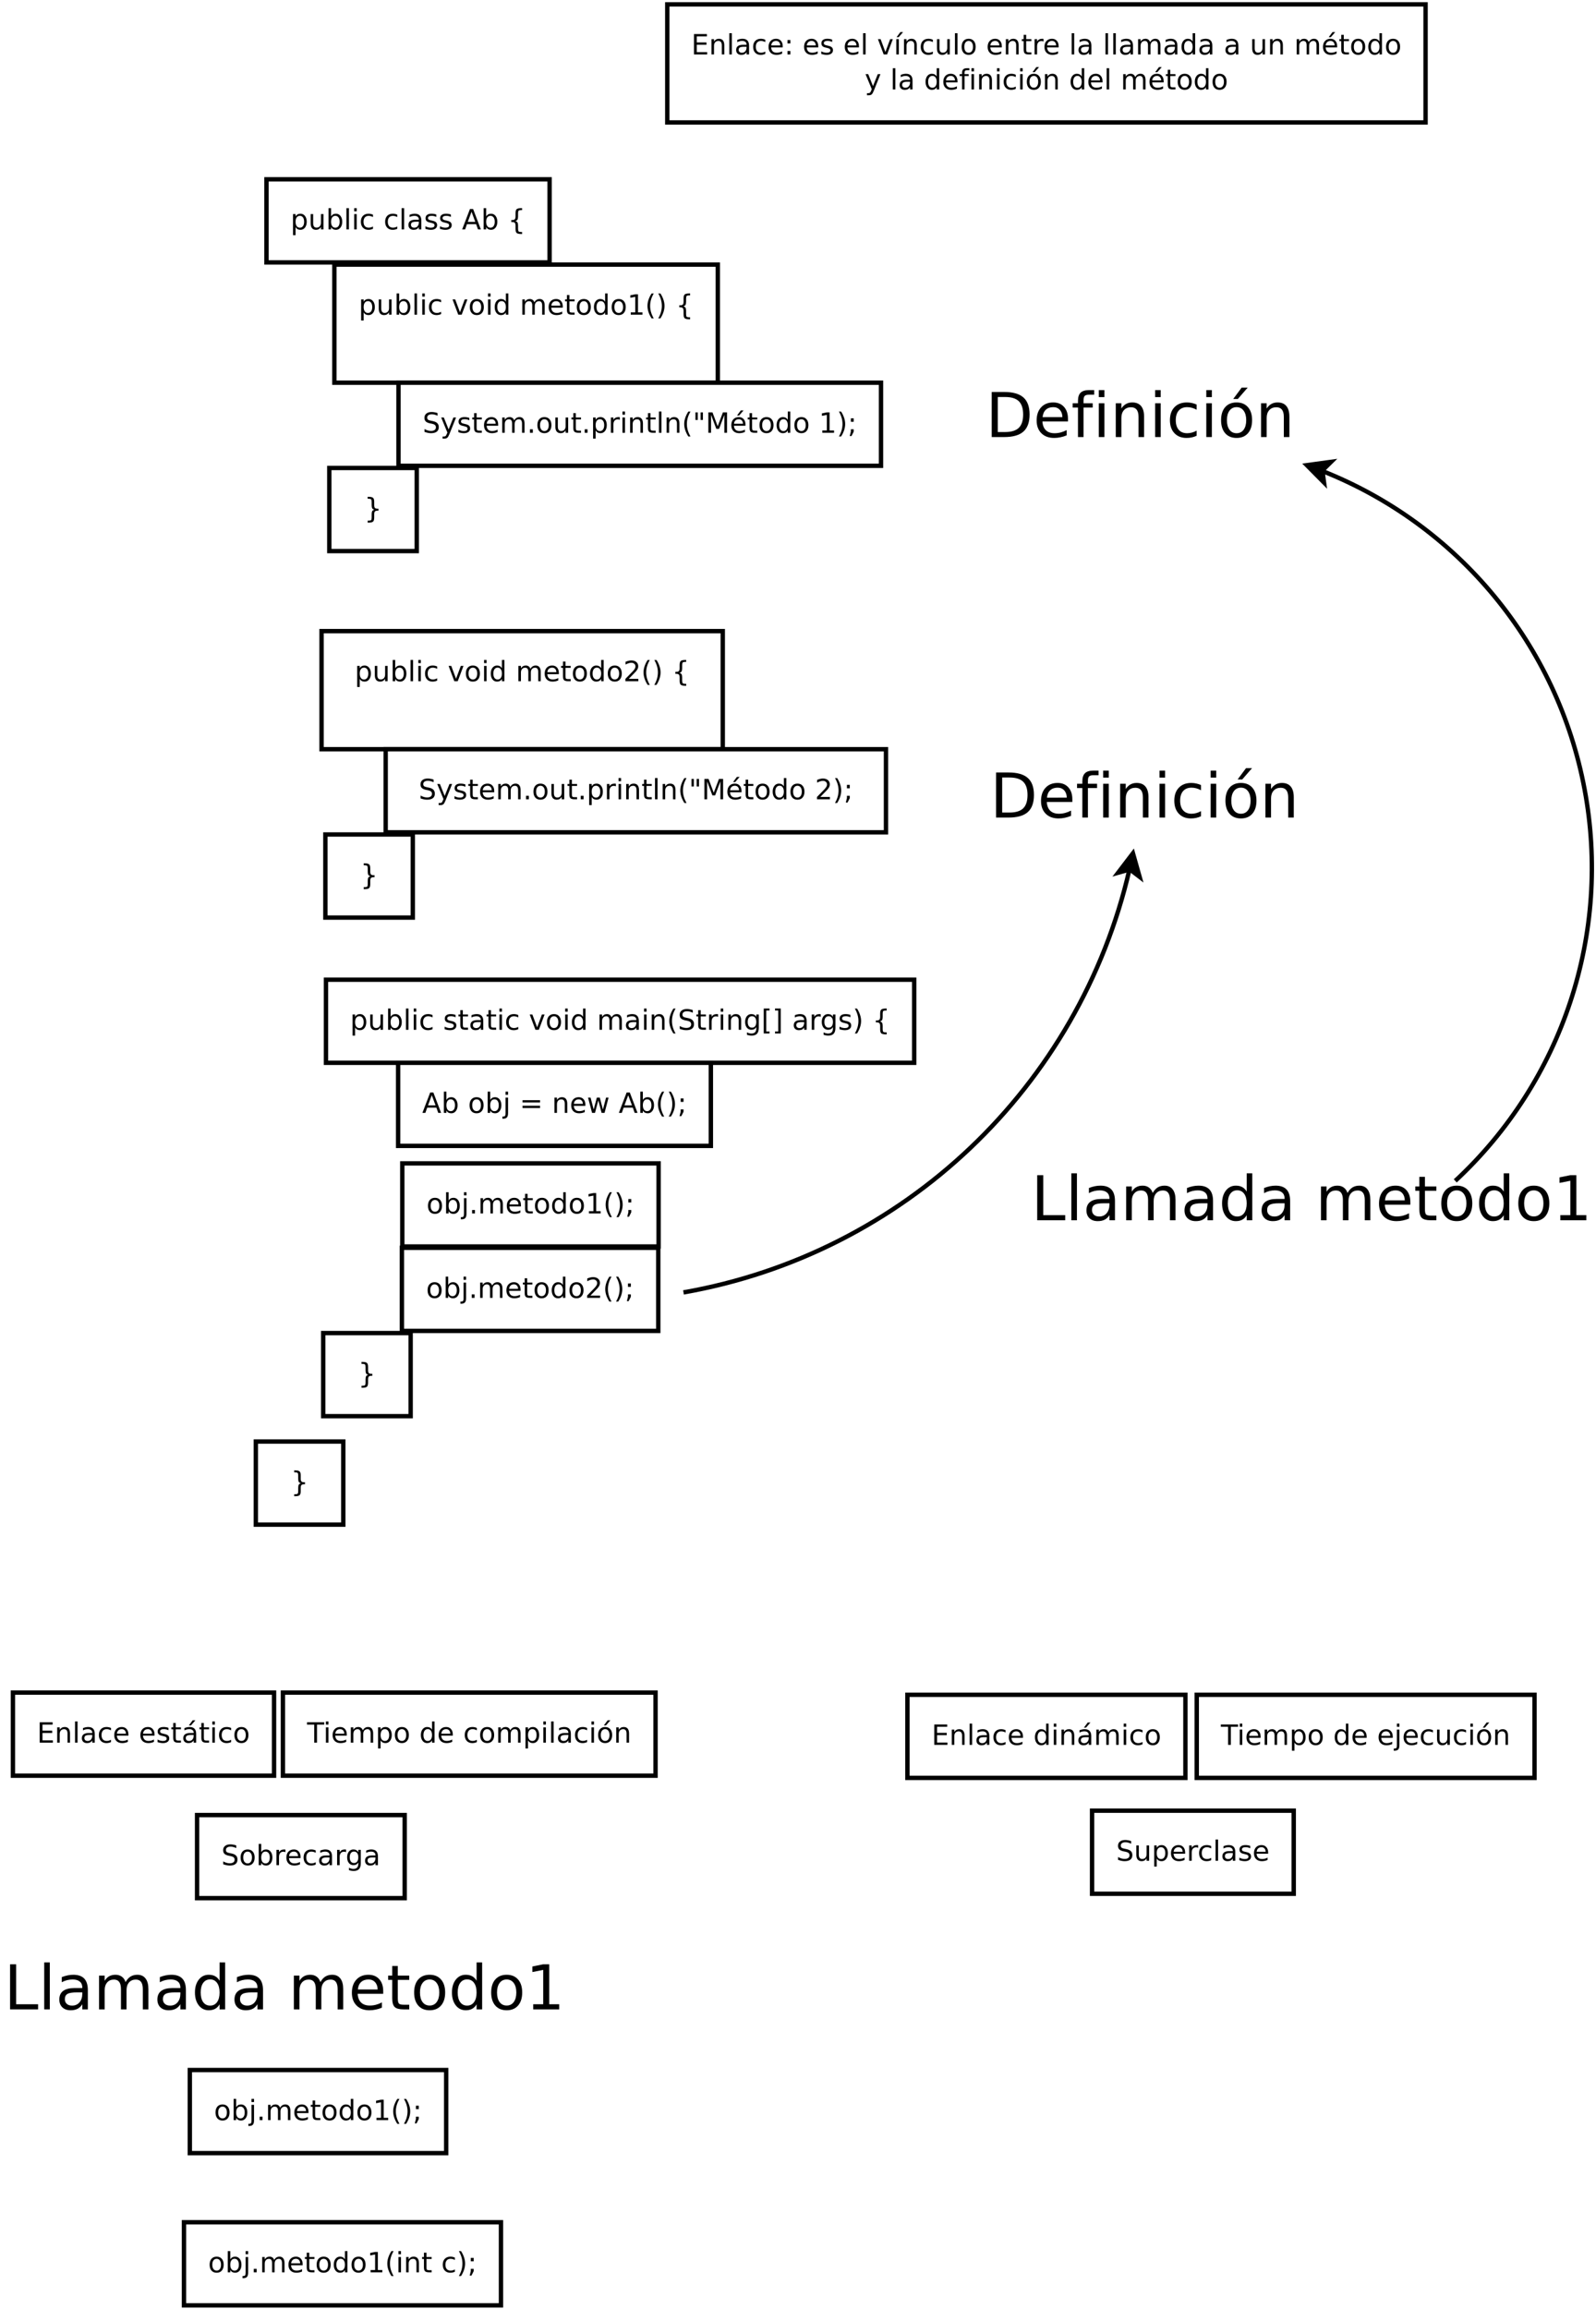 <?xml version="1.0" encoding="UTF-8"?>
<svg xmlns="http://www.w3.org/2000/svg" xmlns:xlink="http://www.w3.org/1999/xlink" width="730pt" height="1056pt" viewBox="0 0 730 1056" version="1.1">
<defs>
<g>
<symbol overflow="visible" id="glyph0-0">
<path style="stroke:none;" d="M 0.641 2.266 L 0.641 -9.016 L 7.031 -9.016 L 7.031 2.266 Z M 1.359 1.547 L 6.328 1.547 L 6.328 -8.297 L 1.359 -8.297 Z M 1.359 1.547 "/>
</symbol>
<symbol overflow="visible" id="glyph0-1">
<path style="stroke:none;" d="M 2.312 -1.047 L 2.312 2.656 L 1.156 2.656 L 1.156 -7 L 2.312 -7 L 2.312 -5.938 C 2.562 -6.352 2.867 -6.66 3.234 -6.859 C 3.598 -7.066 4.039 -7.172 4.562 -7.172 C 5.406 -7.172 6.094 -6.832 6.625 -6.156 C 7.156 -5.477 7.422 -4.594 7.422 -3.5 C 7.422 -2.395 7.156 -1.504 6.625 -0.828 C 6.094 -0.148 5.406 0.188 4.562 0.188 C 4.039 0.188 3.598 0.086 3.234 -0.109 C 2.867 -0.316 2.562 -0.629 2.312 -1.047 Z M 6.234 -3.5 C 6.234 -4.344 6.055 -5.004 5.703 -5.484 C 5.359 -5.961 4.883 -6.203 4.281 -6.203 C 3.664 -6.203 3.18 -5.961 2.828 -5.484 C 2.484 -5.004 2.312 -4.344 2.312 -3.5 C 2.312 -2.645 2.484 -1.977 2.828 -1.5 C 3.18 -1.02 3.664 -0.781 4.281 -0.781 C 4.883 -0.781 5.359 -1.02 5.703 -1.5 C 6.055 -1.977 6.234 -2.645 6.234 -3.5 Z M 6.234 -3.5 "/>
</symbol>
<symbol overflow="visible" id="glyph0-2">
<path style="stroke:none;" d="M 1.094 -2.766 L 1.094 -7 L 2.234 -7 L 2.234 -2.812 C 2.234 -2.145 2.363 -1.645 2.625 -1.312 C 2.883 -0.977 3.27 -0.812 3.781 -0.812 C 4.406 -0.812 4.895 -1.008 5.25 -1.406 C 5.613 -1.801 5.797 -2.344 5.797 -3.031 L 5.797 -7 L 6.953 -7 L 6.953 0 L 5.797 0 L 5.797 -1.078 C 5.516 -0.648 5.191 -0.332 4.828 -0.125 C 4.461 0.082 4.035 0.188 3.547 0.188 C 2.742 0.188 2.133 -0.062 1.719 -0.562 C 1.301 -1.062 1.094 -1.797 1.094 -2.766 Z M 3.984 -7.172 Z M 3.984 -7.172 "/>
</symbol>
<symbol overflow="visible" id="glyph0-3">
<path style="stroke:none;" d="M 6.234 -3.5 C 6.234 -4.344 6.055 -5.004 5.703 -5.484 C 5.359 -5.961 4.883 -6.203 4.281 -6.203 C 3.664 -6.203 3.18 -5.961 2.828 -5.484 C 2.484 -5.004 2.312 -4.344 2.312 -3.5 C 2.312 -2.645 2.484 -1.977 2.828 -1.5 C 3.18 -1.02 3.664 -0.781 4.281 -0.781 C 4.883 -0.781 5.359 -1.02 5.703 -1.5 C 6.055 -1.977 6.234 -2.645 6.234 -3.5 Z M 2.312 -5.938 C 2.562 -6.352 2.867 -6.66 3.234 -6.859 C 3.598 -7.066 4.039 -7.172 4.562 -7.172 C 5.406 -7.172 6.094 -6.832 6.625 -6.156 C 7.156 -5.477 7.422 -4.594 7.422 -3.5 C 7.422 -2.395 7.156 -1.504 6.625 -0.828 C 6.094 -0.148 5.406 0.188 4.562 0.188 C 4.039 0.188 3.598 0.086 3.234 -0.109 C 2.867 -0.316 2.562 -0.629 2.312 -1.047 L 2.312 0 L 1.156 0 L 1.156 -9.719 L 2.312 -9.719 Z M 2.312 -5.938 "/>
</symbol>
<symbol overflow="visible" id="glyph0-4">
<path style="stroke:none;" d="M 1.203 -9.719 L 2.359 -9.719 L 2.359 0 L 1.203 0 Z M 1.203 -9.719 "/>
</symbol>
<symbol overflow="visible" id="glyph0-5">
<path style="stroke:none;" d="M 1.203 -7 L 2.359 -7 L 2.359 0 L 1.203 0 Z M 1.203 -9.719 L 2.359 -9.719 L 2.359 -8.266 L 1.203 -8.266 Z M 1.203 -9.719 "/>
</symbol>
<symbol overflow="visible" id="glyph0-6">
<path style="stroke:none;" d="M 6.25 -6.734 L 6.25 -5.656 C 5.914 -5.832 5.586 -5.961 5.266 -6.047 C 4.941 -6.141 4.613 -6.188 4.281 -6.188 C 3.531 -6.188 2.945 -5.953 2.531 -5.484 C 2.125 -5.016 1.922 -4.352 1.922 -3.5 C 1.922 -2.645 2.125 -1.977 2.531 -1.5 C 2.945 -1.031 3.531 -0.797 4.281 -0.797 C 4.613 -0.797 4.941 -0.836 5.266 -0.922 C 5.586 -1.016 5.914 -1.148 6.25 -1.328 L 6.25 -0.266 C 5.926 -0.117 5.594 -0.008 5.25 0.062 C 4.906 0.145 4.539 0.188 4.156 0.188 C 3.094 0.188 2.25 -0.145 1.625 -0.812 C 1.008 -1.477 0.703 -2.375 0.703 -3.5 C 0.703 -4.633 1.016 -5.531 1.641 -6.188 C 2.273 -6.844 3.133 -7.172 4.219 -7.172 C 4.57 -7.172 4.914 -7.133 5.25 -7.062 C 5.594 -6.988 5.926 -6.879 6.25 -6.734 Z M 6.25 -6.734 "/>
</symbol>
<symbol overflow="visible" id="glyph0-7">
<path style="stroke:none;" d=""/>
</symbol>
<symbol overflow="visible" id="glyph0-8">
<path style="stroke:none;" d="M 4.391 -3.516 C 3.461 -3.516 2.816 -3.406 2.453 -3.188 C 2.098 -2.977 1.922 -2.617 1.922 -2.109 C 1.922 -1.703 2.051 -1.379 2.312 -1.141 C 2.582 -0.898 2.953 -0.781 3.422 -0.781 C 4.055 -0.781 4.566 -1.004 4.953 -1.453 C 5.336 -1.91 5.531 -2.516 5.531 -3.266 L 5.531 -3.516 Z M 6.672 -4 L 6.672 0 L 5.531 0 L 5.531 -1.062 C 5.27 -0.633 4.941 -0.316 4.547 -0.109 C 4.16 0.086 3.68 0.188 3.109 0.188 C 2.391 0.188 1.816 -0.016 1.391 -0.422 C 0.973 -0.828 0.766 -1.363 0.766 -2.031 C 0.766 -2.82 1.023 -3.414 1.547 -3.812 C 2.078 -4.219 2.867 -4.422 3.922 -4.422 L 5.531 -4.422 L 5.531 -4.531 C 5.531 -5.062 5.352 -5.469 5 -5.75 C 4.656 -6.039 4.172 -6.188 3.547 -6.188 C 3.141 -6.188 2.75 -6.141 2.375 -6.047 C 2 -5.953 1.633 -5.812 1.281 -5.625 L 1.281 -6.672 C 1.695 -6.836 2.102 -6.961 2.5 -7.047 C 2.895 -7.129 3.281 -7.172 3.656 -7.172 C 4.676 -7.172 5.43 -6.906 5.922 -6.375 C 6.422 -5.852 6.672 -5.062 6.672 -4 Z M 6.672 -4 "/>
</symbol>
<symbol overflow="visible" id="glyph0-9">
<path style="stroke:none;" d="M 5.672 -6.797 L 5.672 -5.703 C 5.348 -5.867 5.008 -5.992 4.656 -6.078 C 4.301 -6.16 3.938 -6.203 3.562 -6.203 C 3 -6.203 2.57 -6.113 2.281 -5.938 C 2 -5.77 1.859 -5.508 1.859 -5.156 C 1.859 -4.883 1.957 -4.672 2.156 -4.516 C 2.363 -4.367 2.773 -4.227 3.391 -4.094 L 3.781 -4 C 4.602 -3.832 5.188 -3.586 5.531 -3.266 C 5.875 -2.941 6.047 -2.5 6.047 -1.938 C 6.047 -1.281 5.785 -0.758 5.266 -0.375 C 4.754 0 4.051 0.188 3.156 0.188 C 2.781 0.188 2.391 0.148 1.984 0.078 C 1.578 0.004 1.145 -0.102 0.688 -0.25 L 0.688 -1.438 C 1.113 -1.219 1.531 -1.051 1.938 -0.938 C 2.352 -0.832 2.766 -0.781 3.172 -0.781 C 3.711 -0.781 4.129 -0.875 4.422 -1.062 C 4.711 -1.25 4.859 -1.508 4.859 -1.844 C 4.859 -2.156 4.754 -2.395 4.547 -2.562 C 4.336 -2.727 3.875 -2.891 3.156 -3.047 L 2.766 -3.141 C 2.047 -3.285 1.531 -3.516 1.219 -3.828 C 0.906 -4.141 0.75 -4.566 0.75 -5.109 C 0.75 -5.766 0.977 -6.27 1.438 -6.625 C 1.906 -6.988 2.57 -7.172 3.438 -7.172 C 3.852 -7.172 4.25 -7.141 4.625 -7.078 C 5 -7.016 5.348 -6.922 5.672 -6.797 Z M 5.672 -6.797 "/>
</symbol>
<symbol overflow="visible" id="glyph0-10">
<path style="stroke:none;" d="M 4.375 -8.078 L 2.656 -3.438 L 6.094 -3.438 Z M 3.656 -9.328 L 5.094 -9.328 L 8.641 0 L 7.328 0 L 6.484 -2.391 L 2.281 -2.391 L 1.438 0 L 0.094 0 Z M 3.656 -9.328 "/>
</symbol>
<symbol overflow="visible" id="glyph0-11">
<path style="stroke:none;" d="M 6.547 1.188 L 6.547 2.094 L 6.156 2.094 C 5.113 2.094 4.414 1.938 4.062 1.625 C 3.719 1.312 3.547 0.695 3.547 -0.219 L 3.547 -1.719 C 3.547 -2.344 3.43 -2.773 3.203 -3.016 C 2.984 -3.254 2.578 -3.375 1.984 -3.375 L 1.594 -3.375 L 1.594 -4.281 L 1.984 -4.281 C 2.578 -4.281 2.984 -4.398 3.203 -4.641 C 3.43 -4.879 3.547 -5.305 3.547 -5.922 L 3.547 -7.422 C 3.547 -8.336 3.719 -8.945 4.062 -9.25 C 4.414 -9.562 5.113 -9.719 6.156 -9.719 L 6.547 -9.719 L 6.547 -8.828 L 6.125 -8.828 C 5.531 -8.828 5.145 -8.734 4.969 -8.547 C 4.789 -8.367 4.703 -7.984 4.703 -7.391 L 4.703 -5.844 C 4.703 -5.195 4.602 -4.723 4.406 -4.422 C 4.219 -4.129 3.895 -3.93 3.438 -3.828 C 3.906 -3.711 4.234 -3.504 4.422 -3.203 C 4.609 -2.91 4.703 -2.441 4.703 -1.797 L 4.703 -0.25 C 4.703 0.344 4.789 0.727 4.969 0.906 C 5.145 1.094 5.531 1.188 6.125 1.188 Z M 6.547 1.188 "/>
</symbol>
<symbol overflow="visible" id="glyph0-12">
<path style="stroke:none;" d="M 0.375 -7 L 1.594 -7 L 3.781 -1.125 L 5.969 -7 L 7.188 -7 L 4.562 0 L 3 0 Z M 0.375 -7 "/>
</symbol>
<symbol overflow="visible" id="glyph0-13">
<path style="stroke:none;" d="M 3.922 -6.188 C 3.305 -6.188 2.816 -5.945 2.453 -5.469 C 2.098 -4.988 1.922 -4.332 1.922 -3.5 C 1.922 -2.656 2.098 -1.992 2.453 -1.516 C 2.805 -1.035 3.297 -0.797 3.922 -0.797 C 4.535 -0.797 5.02 -1.035 5.375 -1.516 C 5.727 -2.004 5.906 -2.664 5.906 -3.5 C 5.906 -4.32 5.727 -4.973 5.375 -5.453 C 5.02 -5.941 4.535 -6.188 3.922 -6.188 Z M 3.922 -7.172 C 4.922 -7.172 5.703 -6.844 6.266 -6.188 C 6.836 -5.539 7.125 -4.645 7.125 -3.5 C 7.125 -2.352 6.836 -1.453 6.266 -0.797 C 5.703 -0.141 4.922 0.188 3.922 0.188 C 2.91 0.188 2.117 -0.141 1.547 -0.797 C 0.984 -1.453 0.703 -2.352 0.703 -3.5 C 0.703 -4.645 0.984 -5.539 1.547 -6.188 C 2.117 -6.844 2.91 -7.172 3.922 -7.172 Z M 3.922 -7.172 "/>
</symbol>
<symbol overflow="visible" id="glyph0-14">
<path style="stroke:none;" d="M 5.812 -5.938 L 5.812 -9.719 L 6.953 -9.719 L 6.953 0 L 5.812 0 L 5.812 -1.047 C 5.57 -0.629 5.266 -0.316 4.891 -0.109 C 4.523 0.086 4.082 0.188 3.562 0.188 C 2.719 0.188 2.031 -0.148 1.5 -0.828 C 0.969 -1.504 0.703 -2.395 0.703 -3.5 C 0.703 -4.594 0.969 -5.477 1.5 -6.156 C 2.031 -6.832 2.719 -7.172 3.562 -7.172 C 4.082 -7.172 4.523 -7.066 4.891 -6.859 C 5.266 -6.66 5.57 -6.352 5.812 -5.938 Z M 1.891 -3.5 C 1.891 -2.645 2.062 -1.977 2.406 -1.5 C 2.758 -1.02 3.238 -0.781 3.844 -0.781 C 4.457 -0.781 4.938 -1.02 5.281 -1.5 C 5.633 -1.977 5.812 -2.645 5.812 -3.5 C 5.812 -4.344 5.633 -5.004 5.281 -5.484 C 4.938 -5.961 4.457 -6.203 3.844 -6.203 C 3.238 -6.203 2.758 -5.961 2.406 -5.484 C 2.062 -5.004 1.891 -4.344 1.891 -3.5 Z M 1.891 -3.5 "/>
</symbol>
<symbol overflow="visible" id="glyph0-15">
<path style="stroke:none;" d="M 6.656 -5.656 C 6.938 -6.164 7.273 -6.547 7.672 -6.797 C 8.078 -7.047 8.551 -7.172 9.094 -7.172 C 9.82 -7.172 10.383 -6.914 10.781 -6.406 C 11.176 -5.895 11.375 -5.164 11.375 -4.219 L 11.375 0 L 10.219 0 L 10.219 -4.188 C 10.219 -4.852 10.098 -5.348 9.859 -5.672 C 9.629 -6.004 9.27 -6.172 8.781 -6.172 C 8.188 -6.172 7.711 -5.973 7.359 -5.578 C 7.016 -5.18 6.844 -4.641 6.844 -3.953 L 6.844 0 L 5.688 0 L 5.688 -4.188 C 5.688 -4.863 5.566 -5.363 5.328 -5.688 C 5.098 -6.008 4.734 -6.172 4.234 -6.172 C 3.648 -6.172 3.18 -5.969 2.828 -5.562 C 2.484 -5.164 2.312 -4.629 2.312 -3.953 L 2.312 0 L 1.156 0 L 1.156 -7 L 2.312 -7 L 2.312 -5.906 C 2.582 -6.332 2.898 -6.648 3.266 -6.859 C 3.629 -7.066 4.062 -7.172 4.562 -7.172 C 5.07 -7.172 5.504 -7.039 5.859 -6.781 C 6.223 -6.52 6.488 -6.145 6.656 -5.656 Z M 6.656 -5.656 "/>
</symbol>
<symbol overflow="visible" id="glyph0-16">
<path style="stroke:none;" d="M 7.188 -3.781 L 7.188 -3.219 L 1.906 -3.219 C 1.957 -2.426 2.195 -1.82 2.625 -1.406 C 3.051 -1 3.645 -0.797 4.406 -0.797 C 4.844 -0.797 5.27 -0.848 5.688 -0.953 C 6.102 -1.066 6.516 -1.227 6.922 -1.438 L 6.922 -0.359 C 6.516 -0.18 6.094 -0.047 5.656 0.047 C 5.219 0.141 4.781 0.188 4.344 0.188 C 3.219 0.188 2.328 -0.133 1.672 -0.781 C 1.023 -1.438 0.703 -2.32 0.703 -3.438 C 0.703 -4.582 1.008 -5.488 1.625 -6.156 C 2.25 -6.832 3.086 -7.172 4.141 -7.172 C 5.078 -7.172 5.816 -6.863 6.359 -6.25 C 6.91 -5.645 7.188 -4.82 7.188 -3.781 Z M 6.047 -4.125 C 6.035 -4.75 5.859 -5.25 5.516 -5.625 C 5.172 -6 4.719 -6.188 4.156 -6.188 C 3.508 -6.188 2.992 -6.004 2.609 -5.641 C 2.223 -5.285 2 -4.781 1.938 -4.125 Z M 6.047 -4.125 "/>
</symbol>
<symbol overflow="visible" id="glyph0-17">
<path style="stroke:none;" d="M 2.344 -8.984 L 2.344 -7 L 4.719 -7 L 4.719 -6.109 L 2.344 -6.109 L 2.344 -2.312 C 2.344 -1.738 2.422 -1.367 2.578 -1.203 C 2.734 -1.047 3.051 -0.969 3.531 -0.969 L 4.719 -0.969 L 4.719 0 L 3.531 0 C 2.645 0 2.031 -0.164 1.688 -0.5 C 1.352 -0.832 1.188 -1.438 1.188 -2.312 L 1.188 -6.109 L 0.344 -6.109 L 0.344 -7 L 1.188 -7 L 1.188 -8.984 Z M 2.344 -8.984 "/>
</symbol>
<symbol overflow="visible" id="glyph0-18">
<path style="stroke:none;" d="M 1.594 -1.062 L 3.656 -1.062 L 3.656 -8.172 L 1.406 -7.734 L 1.406 -8.875 L 3.641 -9.328 L 4.906 -9.328 L 4.906 -1.062 L 6.953 -1.062 L 6.953 0 L 1.594 0 Z M 1.594 -1.062 "/>
</symbol>
<symbol overflow="visible" id="glyph0-19">
<path style="stroke:none;" d="M 3.969 -9.703 C 3.406 -8.742 2.988 -7.797 2.719 -6.859 C 2.445 -5.93 2.312 -4.984 2.312 -4.016 C 2.312 -3.055 2.445 -2.102 2.719 -1.156 C 3 -0.219 3.414 0.727 3.969 1.688 L 2.969 1.688 C 2.344 0.707 1.875 -0.254 1.562 -1.203 C 1.25 -2.148 1.094 -3.086 1.094 -4.016 C 1.094 -4.941 1.25 -5.875 1.562 -6.812 C 1.875 -7.758 2.344 -8.723 2.969 -9.703 Z M 3.969 -9.703 "/>
</symbol>
<symbol overflow="visible" id="glyph0-20">
<path style="stroke:none;" d="M 1.031 -9.703 L 2.031 -9.703 C 2.656 -8.723 3.117 -7.758 3.422 -6.812 C 3.734 -5.875 3.891 -4.941 3.891 -4.016 C 3.891 -3.086 3.734 -2.148 3.422 -1.203 C 3.117 -0.254 2.656 0.707 2.031 1.688 L 1.031 1.688 C 1.582 0.727 1.992 -0.219 2.266 -1.156 C 2.535 -2.102 2.672 -3.055 2.672 -4.016 C 2.672 -4.984 2.535 -5.93 2.266 -6.859 C 1.992 -7.797 1.582 -8.742 1.031 -9.703 Z M 1.031 -9.703 "/>
</symbol>
<symbol overflow="visible" id="glyph0-21">
<path style="stroke:none;" d="M 6.844 -9.016 L 6.844 -7.797 C 6.363 -8.023 5.91 -8.191 5.484 -8.297 C 5.066 -8.41 4.66 -8.469 4.266 -8.469 C 3.578 -8.469 3.047 -8.332 2.672 -8.062 C 2.297 -7.801 2.109 -7.426 2.109 -6.938 C 2.109 -6.52 2.234 -6.207 2.484 -6 C 2.734 -5.789 3.203 -5.625 3.891 -5.5 L 4.656 -5.344 C 5.594 -5.156 6.285 -4.836 6.734 -4.391 C 7.18 -3.941 7.406 -3.336 7.406 -2.578 C 7.406 -1.672 7.102 -0.984 6.5 -0.516 C 5.895 -0.047 5.008 0.188 3.844 0.188 C 3.395 0.188 2.922 0.133 2.422 0.031 C 1.93 -0.07 1.414 -0.219 0.875 -0.406 L 0.875 -1.719 C 1.395 -1.426 1.898 -1.207 2.391 -1.062 C 2.879 -0.914 3.363 -0.844 3.844 -0.844 C 4.562 -0.844 5.113 -0.984 5.5 -1.266 C 5.895 -1.547 6.094 -1.953 6.094 -2.484 C 6.094 -2.941 5.953 -3.297 5.672 -3.547 C 5.391 -3.805 4.926 -4.004 4.281 -4.141 L 3.516 -4.281 C 2.578 -4.469 1.895 -4.758 1.469 -5.156 C 1.051 -5.562 0.844 -6.117 0.844 -6.828 C 0.844 -7.66 1.133 -8.312 1.719 -8.781 C 2.301 -9.258 3.102 -9.5 4.125 -9.5 C 4.562 -9.5 5.004 -9.457 5.453 -9.375 C 5.91 -9.301 6.375 -9.18 6.844 -9.016 Z M 6.844 -9.016 "/>
</symbol>
<symbol overflow="visible" id="glyph0-22">
<path style="stroke:none;" d="M 4.125 0.656 C 3.789 1.488 3.469 2.031 3.156 2.281 C 2.852 2.531 2.445 2.656 1.938 2.656 L 1.016 2.656 L 1.016 1.703 L 1.688 1.703 C 2 1.703 2.242 1.625 2.422 1.469 C 2.598 1.32 2.789 0.969 3 0.406 L 3.219 -0.109 L 0.375 -7 L 1.594 -7 L 3.781 -1.531 L 5.969 -7 L 7.188 -7 Z M 4.125 0.656 "/>
</symbol>
<symbol overflow="visible" id="glyph0-23">
<path style="stroke:none;" d="M 1.375 -1.594 L 2.688 -1.594 L 2.688 0 L 1.375 0 Z M 1.375 -1.594 "/>
</symbol>
<symbol overflow="visible" id="glyph0-24">
<path style="stroke:none;" d="M 5.266 -5.922 C 5.129 -5.992 4.984 -6.047 4.828 -6.078 C 4.68 -6.117 4.52 -6.141 4.344 -6.141 C 3.688 -6.141 3.18 -5.926 2.828 -5.5 C 2.484 -5.082 2.312 -4.477 2.312 -3.688 L 2.312 0 L 1.156 0 L 1.156 -7 L 2.312 -7 L 2.312 -5.906 C 2.562 -6.332 2.879 -6.648 3.266 -6.859 C 3.648 -7.066 4.117 -7.172 4.672 -7.172 C 4.754 -7.172 4.844 -7.164 4.938 -7.156 C 5.031 -7.145 5.133 -7.129 5.25 -7.109 Z M 5.266 -5.922 "/>
</symbol>
<symbol overflow="visible" id="glyph0-25">
<path style="stroke:none;" d="M 7.016 -4.219 L 7.016 0 L 5.875 0 L 5.875 -4.188 C 5.875 -4.852 5.742 -5.348 5.484 -5.672 C 5.223 -6.004 4.836 -6.172 4.328 -6.172 C 3.703 -6.172 3.207 -5.973 2.844 -5.578 C 2.488 -5.18 2.312 -4.641 2.312 -3.953 L 2.312 0 L 1.156 0 L 1.156 -7 L 2.312 -7 L 2.312 -5.906 C 2.594 -6.332 2.914 -6.648 3.281 -6.859 C 3.656 -7.066 4.086 -7.172 4.578 -7.172 C 5.379 -7.172 5.984 -6.922 6.391 -6.422 C 6.805 -5.922 7.016 -5.188 7.016 -4.219 Z M 7.016 -4.219 "/>
</symbol>
<symbol overflow="visible" id="glyph0-26">
<path style="stroke:none;" d="M 2.297 -9.328 L 2.297 -5.859 L 1.234 -5.859 L 1.234 -9.328 Z M 4.656 -9.328 L 4.656 -5.859 L 3.594 -5.859 L 3.594 -9.328 Z M 4.656 -9.328 "/>
</symbol>
<symbol overflow="visible" id="glyph0-27">
<path style="stroke:none;" d="M 1.25 -9.328 L 3.141 -9.328 L 5.516 -2.984 L 7.906 -9.328 L 9.797 -9.328 L 9.797 0 L 8.562 0 L 8.562 -8.188 L 6.156 -1.797 L 4.891 -1.797 L 2.484 -8.188 L 2.484 0 L 1.25 0 Z M 1.25 -9.328 "/>
</symbol>
<symbol overflow="visible" id="glyph0-28">
<path style="stroke:none;" d="M 7.188 -3.781 L 7.188 -3.219 L 1.906 -3.219 C 1.957 -2.426 2.195 -1.82 2.625 -1.406 C 3.051 -1 3.645 -0.797 4.406 -0.797 C 4.844 -0.797 5.27 -0.848 5.688 -0.953 C 6.102 -1.066 6.516 -1.227 6.922 -1.438 L 6.922 -0.359 C 6.516 -0.18 6.094 -0.047 5.656 0.047 C 5.219 0.141 4.781 0.188 4.344 0.188 C 3.219 0.188 2.328 -0.133 1.672 -0.781 C 1.023 -1.438 0.703 -2.32 0.703 -3.438 C 0.703 -4.582 1.008 -5.488 1.625 -6.156 C 2.25 -6.832 3.086 -7.172 4.141 -7.172 C 5.078 -7.172 5.816 -6.863 6.359 -6.25 C 6.91 -5.645 7.188 -4.82 7.188 -3.781 Z M 6.047 -4.125 C 6.035 -4.75 5.859 -5.25 5.516 -5.625 C 5.172 -6 4.719 -6.188 4.156 -6.188 C 3.508 -6.188 2.992 -6.004 2.609 -5.641 C 2.223 -5.285 2 -4.781 1.938 -4.125 Z M 5.062 -10.234 L 6.312 -10.234 L 4.281 -7.891 L 3.312 -7.891 Z M 5.062 -10.234 "/>
</symbol>
<symbol overflow="visible" id="glyph0-29">
<path style="stroke:none;" d="M 1.5 -6.609 L 2.812 -6.609 L 2.812 -5.031 L 1.5 -5.031 Z M 1.5 -1.594 L 2.812 -1.594 L 2.812 -0.516 L 1.797 1.484 L 0.984 1.484 L 1.5 -0.516 Z M 1.5 -1.594 "/>
</symbol>
<symbol overflow="visible" id="glyph0-30">
<path style="stroke:none;" d="M 1.594 1.188 L 2.031 1.188 C 2.613 1.188 2.992 1.098 3.172 0.922 C 3.348 0.742 3.438 0.352 3.438 -0.25 L 3.438 -1.797 C 3.438 -2.441 3.531 -2.91 3.719 -3.203 C 3.906 -3.504 4.234 -3.711 4.703 -3.828 C 4.234 -3.93 3.906 -4.129 3.719 -4.422 C 3.531 -4.723 3.438 -5.195 3.438 -5.844 L 3.438 -7.391 C 3.438 -7.984 3.348 -8.367 3.172 -8.547 C 2.992 -8.734 2.613 -8.828 2.031 -8.828 L 1.594 -8.828 L 1.594 -9.719 L 2 -9.719 C 3.031 -9.719 3.719 -9.562 4.062 -9.25 C 4.414 -8.945 4.594 -8.336 4.594 -7.422 L 4.594 -5.922 C 4.594 -5.305 4.703 -4.879 4.922 -4.641 C 5.148 -4.398 5.562 -4.281 6.156 -4.281 L 6.547 -4.281 L 6.547 -3.375 L 6.156 -3.375 C 5.562 -3.375 5.148 -3.254 4.922 -3.016 C 4.703 -2.773 4.594 -2.344 4.594 -1.719 L 4.594 -0.219 C 4.594 0.695 4.414 1.312 4.062 1.625 C 3.719 1.938 3.031 2.094 2 2.094 L 1.594 2.094 Z M 1.594 1.188 "/>
</symbol>
<symbol overflow="visible" id="glyph0-31">
<path style="stroke:none;" d="M 2.453 -1.062 L 6.859 -1.062 L 6.859 0 L 0.938 0 L 0.938 -1.062 C 1.414 -1.562 2.066 -2.227 2.891 -3.062 C 3.723 -3.895 4.242 -4.43 4.453 -4.672 C 4.859 -5.129 5.141 -5.516 5.297 -5.828 C 5.461 -6.141 5.547 -6.445 5.547 -6.75 C 5.547 -7.25 5.367 -7.656 5.016 -7.969 C 4.672 -8.281 4.219 -8.438 3.656 -8.438 C 3.258 -8.438 2.844 -8.363 2.406 -8.219 C 1.969 -8.082 1.5 -7.879 1 -7.609 L 1 -8.875 C 1.508 -9.082 1.984 -9.238 2.422 -9.344 C 2.867 -9.445 3.273 -9.5 3.641 -9.5 C 4.609 -9.5 5.379 -9.254 5.953 -8.766 C 6.523 -8.285 6.812 -7.641 6.812 -6.828 C 6.812 -6.453 6.738 -6.094 6.594 -5.75 C 6.445 -5.406 6.188 -5 5.812 -4.531 C 5.707 -4.406 5.375 -4.055 4.812 -3.484 C 4.258 -2.91 3.473 -2.102 2.453 -1.062 Z M 2.453 -1.062 "/>
</symbol>
<symbol overflow="visible" id="glyph0-32">
<path style="stroke:none;" d="M 5.812 -3.578 C 5.812 -4.41 5.641 -5.055 5.297 -5.516 C 4.953 -5.973 4.469 -6.203 3.844 -6.203 C 3.227 -6.203 2.75 -5.973 2.406 -5.516 C 2.062 -5.055 1.891 -4.41 1.891 -3.578 C 1.891 -2.754 2.062 -2.113 2.406 -1.656 C 2.75 -1.195 3.227 -0.969 3.844 -0.969 C 4.469 -0.969 4.953 -1.195 5.297 -1.656 C 5.641 -2.113 5.812 -2.754 5.812 -3.578 Z M 6.953 -0.875 C 6.953 0.32 6.688 1.207 6.156 1.781 C 5.633 2.363 4.828 2.656 3.734 2.656 C 3.328 2.656 2.945 2.625 2.594 2.562 C 2.238 2.508 1.891 2.422 1.547 2.297 L 1.547 1.172 C 1.891 1.359 2.223 1.492 2.547 1.578 C 2.879 1.672 3.219 1.719 3.562 1.719 C 4.312 1.719 4.875 1.52 5.25 1.125 C 5.625 0.727 5.812 0.133 5.812 -0.656 L 5.812 -1.234 C 5.57 -0.816 5.266 -0.504 4.891 -0.297 C 4.523 -0.098 4.082 0 3.562 0 C 2.707 0 2.016 -0.328 1.484 -0.984 C 0.961 -1.641 0.703 -2.504 0.703 -3.578 C 0.703 -4.66 0.961 -5.531 1.484 -6.188 C 2.016 -6.844 2.707 -7.172 3.562 -7.172 C 4.082 -7.172 4.523 -7.066 4.891 -6.859 C 5.266 -6.648 5.57 -6.344 5.812 -5.938 L 5.812 -7 L 6.953 -7 Z M 6.953 -0.875 "/>
</symbol>
<symbol overflow="visible" id="glyph0-33">
<path style="stroke:none;" d="M 1.094 -9.719 L 3.75 -9.719 L 3.75 -8.828 L 2.25 -8.828 L 2.25 0.797 L 3.75 0.797 L 3.75 1.688 L 1.094 1.688 Z M 1.094 -9.719 "/>
</symbol>
<symbol overflow="visible" id="glyph0-34">
<path style="stroke:none;" d="M 3.891 -9.719 L 3.891 1.688 L 1.25 1.688 L 1.25 0.797 L 2.734 0.797 L 2.734 -8.828 L 1.25 -8.828 L 1.25 -9.719 Z M 3.891 -9.719 "/>
</symbol>
<symbol overflow="visible" id="glyph0-35">
<path style="stroke:none;" d="M 1.203 -7 L 2.359 -7 L 2.359 0.125 C 2.359 1.02 2.188 1.664 1.844 2.062 C 1.508 2.457 0.961 2.656 0.203 2.656 L -0.234 2.656 L -0.234 1.688 L 0.078 1.688 C 0.516 1.688 0.812 1.582 0.969 1.375 C 1.125 1.176 1.203 0.758 1.203 0.125 Z M 1.203 -9.719 L 2.359 -9.719 L 2.359 -8.266 L 1.203 -8.266 Z M 1.203 -9.719 "/>
</symbol>
<symbol overflow="visible" id="glyph0-36">
<path style="stroke:none;" d="M 1.359 -5.812 L 9.359 -5.812 L 9.359 -4.766 L 1.359 -4.766 Z M 1.359 -3.266 L 9.359 -3.266 L 9.359 -2.203 L 1.359 -2.203 Z M 1.359 -3.266 "/>
</symbol>
<symbol overflow="visible" id="glyph0-37">
<path style="stroke:none;" d="M 0.531 -7 L 1.688 -7 L 3.125 -1.531 L 4.562 -7 L 5.906 -7 L 7.344 -1.531 L 8.781 -7 L 9.922 -7 L 8.094 0 L 6.734 0 L 5.234 -5.734 L 3.719 0 L 2.375 0 Z M 0.531 -7 "/>
</symbol>
<symbol overflow="visible" id="glyph0-38">
<path style="stroke:none;" d="M 1.25 -9.328 L 7.156 -9.328 L 7.156 -8.266 L 2.516 -8.266 L 2.516 -5.5 L 6.953 -5.5 L 6.953 -4.438 L 2.516 -4.438 L 2.516 -1.062 L 7.266 -1.062 L 7.266 0 L 1.25 0 Z M 1.25 -9.328 "/>
</symbol>
<symbol overflow="visible" id="glyph0-39">
<path style="stroke:none;" d="M 1.5 -1.594 L 2.812 -1.594 L 2.812 0 L 1.5 0 Z M 1.5 -6.609 L 2.812 -6.609 L 2.812 -5.031 L 1.5 -5.031 Z M 1.5 -6.609 "/>
</symbol>
<symbol overflow="visible" id="glyph0-40">
<path style="stroke:none;" d="M 3.062 -10.234 L 4.312 -10.234 L 2.281 -7.891 L 1.312 -7.891 Z M 1.203 -7 L 2.359 -7 L 2.359 0 L 1.203 0 Z M 1.781 -7.172 Z M 1.781 -7.172 "/>
</symbol>
<symbol overflow="visible" id="glyph0-41">
<path style="stroke:none;" d="M 4.75 -9.719 L 4.75 -8.766 L 3.656 -8.766 C 3.238 -8.766 2.945 -8.68 2.781 -8.516 C 2.625 -8.348 2.547 -8.047 2.547 -7.609 L 2.547 -7 L 4.438 -7 L 4.438 -6.109 L 2.547 -6.109 L 2.547 0 L 1.391 0 L 1.391 -6.109 L 0.297 -6.109 L 0.297 -7 L 1.391 -7 L 1.391 -7.484 C 1.391 -8.266 1.57 -8.832 1.938 -9.188 C 2.301 -9.539 2.875 -9.719 3.656 -9.719 Z M 4.75 -9.719 "/>
</symbol>
<symbol overflow="visible" id="glyph0-42">
<path style="stroke:none;" d="M 3.922 -6.188 C 3.305 -6.188 2.816 -5.945 2.453 -5.469 C 2.098 -4.988 1.922 -4.332 1.922 -3.5 C 1.922 -2.656 2.098 -1.992 2.453 -1.516 C 2.805 -1.035 3.297 -0.797 3.922 -0.797 C 4.535 -0.797 5.02 -1.035 5.375 -1.516 C 5.727 -2.004 5.906 -2.664 5.906 -3.5 C 5.906 -4.32 5.727 -4.973 5.375 -5.453 C 5.02 -5.941 4.535 -6.188 3.922 -6.188 Z M 3.922 -7.172 C 4.922 -7.172 5.703 -6.844 6.266 -6.188 C 6.836 -5.539 7.125 -4.645 7.125 -3.5 C 7.125 -2.352 6.836 -1.453 6.266 -0.797 C 5.703 -0.141 4.922 0.188 3.922 0.188 C 2.91 0.188 2.117 -0.141 1.547 -0.797 C 0.984 -1.453 0.703 -2.352 0.703 -3.5 C 0.703 -4.645 0.984 -5.539 1.547 -6.188 C 2.117 -6.844 2.91 -7.172 3.922 -7.172 Z M 5.062 -10.234 L 6.312 -10.234 L 4.281 -7.891 L 3.312 -7.891 Z M 5.062 -10.234 "/>
</symbol>
<symbol overflow="visible" id="glyph0-43">
<path style="stroke:none;" d="M -0.031 -9.328 L 7.859 -9.328 L 7.859 -8.266 L 4.547 -8.266 L 4.547 0 L 3.281 0 L 3.281 -8.266 L -0.031 -8.266 Z M -0.031 -9.328 "/>
</symbol>
<symbol overflow="visible" id="glyph0-44">
<path style="stroke:none;" d="M 4.391 -3.516 C 3.461 -3.516 2.816 -3.406 2.453 -3.188 C 2.098 -2.977 1.922 -2.617 1.922 -2.109 C 1.922 -1.703 2.051 -1.379 2.312 -1.141 C 2.582 -0.898 2.953 -0.781 3.422 -0.781 C 4.055 -0.781 4.566 -1.004 4.953 -1.453 C 5.336 -1.91 5.531 -2.516 5.531 -3.266 L 5.531 -3.516 Z M 6.672 -4 L 6.672 0 L 5.531 0 L 5.531 -1.062 C 5.27 -0.633 4.941 -0.316 4.547 -0.109 C 4.16 0.086 3.68 0.188 3.109 0.188 C 2.391 0.188 1.816 -0.016 1.391 -0.422 C 0.973 -0.828 0.766 -1.363 0.766 -2.031 C 0.766 -2.82 1.023 -3.414 1.547 -3.812 C 2.078 -4.219 2.867 -4.422 3.922 -4.422 L 5.531 -4.422 L 5.531 -4.531 C 5.531 -5.062 5.352 -5.469 5 -5.75 C 4.656 -6.039 4.172 -6.188 3.547 -6.188 C 3.141 -6.188 2.75 -6.141 2.375 -6.047 C 2 -5.953 1.633 -5.812 1.281 -5.625 L 1.281 -6.672 C 1.695 -6.836 2.102 -6.961 2.5 -7.047 C 2.895 -7.129 3.281 -7.172 3.656 -7.172 C 4.676 -7.172 5.43 -6.906 5.922 -6.375 C 6.422 -5.852 6.672 -5.062 6.672 -4 Z M 5.062 -10.234 L 6.312 -10.234 L 4.281 -7.891 L 3.312 -7.891 Z M 5.062 -10.234 "/>
</symbol>
<symbol overflow="visible" id="glyph1-0">
<path style="stroke:none;" d="M 1.406 5 L 1.406 -19.922 L 15.547 -19.922 L 15.547 5 Z M 3 3.422 L 13.969 3.422 L 13.969 -18.344 L 3 -18.344 Z M 3 3.422 "/>
</symbol>
<symbol overflow="visible" id="glyph1-1">
<path style="stroke:none;" d="M 2.781 -20.609 L 5.562 -20.609 L 5.562 -2.344 L 15.594 -2.344 L 15.594 0 L 2.781 0 Z M 2.781 -20.609 "/>
</symbol>
<symbol overflow="visible" id="glyph1-2">
<path style="stroke:none;" d="M 2.656 -21.469 L 5.203 -21.469 L 5.203 0 L 2.656 0 Z M 2.656 -21.469 "/>
</symbol>
<symbol overflow="visible" id="glyph1-3">
<path style="stroke:none;" d="M 9.688 -7.766 C 7.633 -7.766 6.211 -7.531 5.422 -7.062 C 4.629 -6.594 4.234 -5.797 4.234 -4.672 C 4.234 -3.766 4.531 -3.047 5.125 -2.516 C 5.719 -1.984 6.523 -1.719 7.547 -1.719 C 8.953 -1.719 10.082 -2.219 10.938 -3.219 C 11.789 -4.219 12.219 -5.547 12.219 -7.203 L 12.219 -7.766 Z M 14.75 -8.812 L 14.75 0 L 12.219 0 L 12.219 -2.344 C 11.633 -1.406 10.91 -0.711 10.047 -0.266 C 9.18 0.18 8.125 0.406 6.875 0.406 C 5.289 0.406 4.031 -0.035 3.094 -0.922 C 2.164 -1.816 1.703 -3.008 1.703 -4.5 C 1.703 -6.238 2.281 -7.547 3.438 -8.422 C 4.602 -9.305 6.344 -9.75 8.656 -9.75 L 12.219 -9.75 L 12.219 -10 C 12.219 -11.176 11.832 -12.082 11.062 -12.719 C 10.289 -13.352 9.211 -13.672 7.828 -13.672 C 6.941 -13.672 6.078 -13.566 5.234 -13.359 C 4.398 -13.148 3.598 -12.832 2.828 -12.406 L 2.828 -14.75 C 3.754 -15.113 4.656 -15.383 5.531 -15.562 C 6.406 -15.738 7.258 -15.828 8.094 -15.828 C 10.32 -15.828 11.988 -15.25 13.094 -14.094 C 14.195 -12.938 14.75 -11.176 14.75 -8.812 Z M 14.75 -8.812 "/>
</symbol>
<symbol overflow="visible" id="glyph1-4">
<path style="stroke:none;" d="M 14.703 -12.484 C 15.336 -13.629 16.094 -14.473 16.969 -15.016 C 17.852 -15.555 18.895 -15.828 20.094 -15.828 C 21.707 -15.828 22.945 -15.266 23.812 -14.141 C 24.688 -13.016 25.125 -11.41 25.125 -9.328 L 25.125 0 L 22.578 0 L 22.578 -9.25 C 22.578 -10.727 22.312 -11.828 21.781 -12.547 C 21.258 -13.266 20.461 -13.625 19.391 -13.625 C 18.078 -13.625 17.035 -13.188 16.266 -12.312 C 15.504 -11.438 15.125 -10.242 15.125 -8.734 L 15.125 0 L 12.578 0 L 12.578 -9.25 C 12.578 -10.738 12.312 -11.836 11.781 -12.547 C 11.258 -13.266 10.453 -13.625 9.359 -13.625 C 8.055 -13.625 7.023 -13.18 6.266 -12.297 C 5.504 -11.422 5.125 -10.234 5.125 -8.734 L 5.125 0 L 2.562 0 L 2.562 -15.453 L 5.125 -15.453 L 5.125 -13.062 C 5.695 -14.008 6.391 -14.707 7.203 -15.156 C 8.016 -15.602 8.977 -15.828 10.094 -15.828 C 11.207 -15.828 12.16 -15.539 12.953 -14.969 C 13.742 -14.406 14.328 -13.578 14.703 -12.484 Z M 14.703 -12.484 "/>
</symbol>
<symbol overflow="visible" id="glyph1-5">
<path style="stroke:none;" d="M 12.828 -13.109 L 12.828 -21.469 L 15.375 -21.469 L 15.375 0 L 12.828 0 L 12.828 -2.312 C 12.297 -1.395 11.625 -0.711 10.812 -0.266 C 10 0.18 9.02 0.406 7.875 0.406 C 6.008 0.406 4.488 -0.336 3.312 -1.828 C 2.145 -3.328 1.562 -5.289 1.562 -7.719 C 1.562 -10.145 2.145 -12.102 3.312 -13.594 C 4.488 -15.082 6.008 -15.828 7.875 -15.828 C 9.02 -15.828 10 -15.602 10.812 -15.156 C 11.625 -14.707 12.297 -14.023 12.828 -13.109 Z M 4.188 -7.719 C 4.188 -5.844 4.566 -4.375 5.328 -3.312 C 6.098 -2.25 7.156 -1.719 8.5 -1.719 C 9.844 -1.719 10.898 -2.25 11.672 -3.312 C 12.441 -4.375 12.828 -5.844 12.828 -7.719 C 12.828 -9.582 12.441 -11.047 11.672 -12.109 C 10.898 -13.172 9.844 -13.703 8.5 -13.703 C 7.156 -13.703 6.098 -13.172 5.328 -12.109 C 4.566 -11.047 4.188 -9.582 4.188 -7.719 Z M 4.188 -7.719 "/>
</symbol>
<symbol overflow="visible" id="glyph1-6">
<path style="stroke:none;" d=""/>
</symbol>
<symbol overflow="visible" id="glyph1-7">
<path style="stroke:none;" d="M 15.891 -8.359 L 15.891 -7.125 L 4.203 -7.125 C 4.316 -5.375 4.844 -4.039 5.781 -3.125 C 6.727 -2.207 8.047 -1.75 9.734 -1.75 C 10.703 -1.75 11.645 -1.867 12.562 -2.109 C 13.477 -2.348 14.391 -2.707 15.297 -3.188 L 15.297 -0.781 C 14.379 -0.395 13.441 -0.102 12.484 0.094 C 11.535 0.301 10.566 0.406 9.578 0.406 C 7.109 0.406 5.156 -0.312 3.719 -1.75 C 2.281 -3.188 1.562 -5.129 1.562 -7.578 C 1.562 -10.109 2.242 -12.113 3.609 -13.594 C 4.973 -15.082 6.816 -15.828 9.141 -15.828 C 11.211 -15.828 12.852 -15.156 14.062 -13.812 C 15.281 -12.477 15.891 -10.66 15.891 -8.359 Z M 13.344 -9.109 C 13.32 -10.492 12.93 -11.598 12.172 -12.422 C 11.422 -13.254 10.422 -13.672 9.172 -13.672 C 7.742 -13.672 6.602 -13.27 5.75 -12.469 C 4.906 -11.676 4.422 -10.551 4.297 -9.094 Z M 13.344 -9.109 "/>
</symbol>
<symbol overflow="visible" id="glyph1-8">
<path style="stroke:none;" d="M 5.172 -19.844 L 5.172 -15.453 L 10.406 -15.453 L 10.406 -13.484 L 5.172 -13.484 L 5.172 -5.094 C 5.172 -3.832 5.344 -3.02 5.688 -2.656 C 6.031 -2.301 6.734 -2.125 7.797 -2.125 L 10.406 -2.125 L 10.406 0 L 7.797 0 C 5.836 0 4.484 -0.363 3.734 -1.094 C 2.992 -1.82 2.625 -3.156 2.625 -5.094 L 2.625 -13.484 L 0.766 -13.484 L 0.766 -15.453 L 2.625 -15.453 L 2.625 -19.844 Z M 5.172 -19.844 "/>
</symbol>
<symbol overflow="visible" id="glyph1-9">
<path style="stroke:none;" d="M 8.656 -13.672 C 7.289 -13.672 6.211 -13.141 5.422 -12.078 C 4.629 -11.016 4.234 -9.562 4.234 -7.719 C 4.234 -5.863 4.625 -4.406 5.406 -3.344 C 6.195 -2.281 7.281 -1.75 8.656 -1.75 C 10.008 -1.75 11.082 -2.281 11.875 -3.344 C 12.664 -4.414 13.062 -5.875 13.062 -7.719 C 13.062 -9.551 12.664 -11 11.875 -12.062 C 11.082 -13.133 10.008 -13.672 8.656 -13.672 Z M 8.656 -15.828 C 10.863 -15.828 12.598 -15.109 13.859 -13.672 C 15.117 -12.242 15.75 -10.258 15.75 -7.719 C 15.75 -5.188 15.117 -3.195 13.859 -1.75 C 12.598 -0.312 10.863 0.406 8.656 0.406 C 6.438 0.406 4.695 -0.312 3.438 -1.75 C 2.188 -3.195 1.562 -5.188 1.562 -7.719 C 1.562 -10.258 2.188 -12.242 3.438 -13.672 C 4.695 -15.109 6.438 -15.828 8.656 -15.828 Z M 8.656 -15.828 "/>
</symbol>
<symbol overflow="visible" id="glyph1-10">
<path style="stroke:none;" d="M 3.5 -2.344 L 8.062 -2.344 L 8.062 -18.062 L 3.109 -17.078 L 3.109 -19.609 L 8.031 -20.609 L 10.828 -20.609 L 10.828 -2.344 L 15.375 -2.344 L 15.375 0 L 3.5 0 Z M 3.5 -2.344 "/>
</symbol>
<symbol overflow="visible" id="glyph1-11">
<path style="stroke:none;" d="M 5.562 -18.312 L 5.562 -2.297 L 8.922 -2.297 C 11.766 -2.297 13.848 -2.938 15.172 -4.219 C 16.492 -5.508 17.156 -7.547 17.156 -10.328 C 17.156 -13.086 16.492 -15.109 15.172 -16.391 C 13.848 -17.672 11.766 -18.312 8.922 -18.312 Z M 2.781 -20.609 L 8.5 -20.609 C 12.488 -20.609 15.414 -19.773 17.281 -18.109 C 19.156 -16.453 20.094 -13.859 20.094 -10.328 C 20.094 -6.773 19.156 -4.164 17.281 -2.5 C 15.406 -0.832 12.477 0 8.5 0 L 2.781 0 Z M 2.781 -20.609 "/>
</symbol>
<symbol overflow="visible" id="glyph1-12">
<path style="stroke:none;" d="M 10.484 -21.469 L 10.484 -19.359 L 8.062 -19.359 C 7.145 -19.359 6.508 -19.176 6.156 -18.812 C 5.801 -18.445 5.625 -17.785 5.625 -16.828 L 5.625 -15.453 L 9.812 -15.453 L 9.812 -13.484 L 5.625 -13.484 L 5.625 0 L 3.078 0 L 3.078 -13.484 L 0.656 -13.484 L 0.656 -15.453 L 3.078 -15.453 L 3.078 -16.531 C 3.078 -18.25 3.477 -19.5 4.281 -20.281 C 5.082 -21.07 6.352 -21.469 8.094 -21.469 Z M 10.484 -21.469 "/>
</symbol>
<symbol overflow="visible" id="glyph1-13">
<path style="stroke:none;" d="M 2.656 -15.453 L 5.203 -15.453 L 5.203 0 L 2.656 0 Z M 2.656 -21.469 L 5.203 -21.469 L 5.203 -18.266 L 2.656 -18.266 Z M 2.656 -21.469 "/>
</symbol>
<symbol overflow="visible" id="glyph1-14">
<path style="stroke:none;" d="M 15.516 -9.328 L 15.516 0 L 12.969 0 L 12.969 -9.25 C 12.969 -10.707 12.68 -11.801 12.109 -12.531 C 11.547 -13.258 10.691 -13.625 9.547 -13.625 C 8.18 -13.625 7.102 -13.188 6.312 -12.312 C 5.52 -11.438 5.125 -10.242 5.125 -8.734 L 5.125 0 L 2.562 0 L 2.562 -15.453 L 5.125 -15.453 L 5.125 -13.062 C 5.727 -13.988 6.441 -14.68 7.266 -15.141 C 8.086 -15.598 9.035 -15.828 10.109 -15.828 C 11.891 -15.828 13.234 -15.273 14.141 -14.172 C 15.055 -13.078 15.516 -11.461 15.516 -9.328 Z M 15.516 -9.328 "/>
</symbol>
<symbol overflow="visible" id="glyph1-15">
<path style="stroke:none;" d="M 13.781 -14.859 L 13.781 -12.484 C 13.07 -12.879 12.352 -13.176 11.625 -13.375 C 10.906 -13.57 10.176 -13.672 9.438 -13.672 C 7.789 -13.672 6.508 -13.148 5.594 -12.109 C 4.688 -11.066 4.234 -9.602 4.234 -7.719 C 4.234 -5.832 4.688 -4.363 5.594 -3.312 C 6.508 -2.27 7.789 -1.75 9.438 -1.75 C 10.176 -1.75 10.906 -1.848 11.625 -2.047 C 12.352 -2.242 13.07 -2.539 13.781 -2.938 L 13.781 -0.594 C 13.07 -0.258 12.336 -0.008 11.578 0.156 C 10.828 0.32 10.023 0.406 9.172 0.406 C 6.836 0.406 4.984 -0.32 3.609 -1.781 C 2.242 -3.25 1.562 -5.227 1.562 -7.719 C 1.562 -10.238 2.254 -12.219 3.641 -13.656 C 5.023 -15.102 6.922 -15.828 9.328 -15.828 C 10.109 -15.828 10.867 -15.742 11.609 -15.578 C 12.359 -15.422 13.082 -15.18 13.781 -14.859 Z M 13.781 -14.859 "/>
</symbol>
<symbol overflow="visible" id="glyph1-16">
<path style="stroke:none;" d="M 8.656 -13.672 C 7.289 -13.672 6.211 -13.141 5.422 -12.078 C 4.629 -11.016 4.234 -9.562 4.234 -7.719 C 4.234 -5.863 4.625 -4.406 5.406 -3.344 C 6.195 -2.281 7.281 -1.75 8.656 -1.75 C 10.008 -1.75 11.082 -2.281 11.875 -3.344 C 12.664 -4.414 13.062 -5.875 13.062 -7.719 C 13.062 -9.551 12.664 -11 11.875 -12.062 C 11.082 -13.133 10.008 -13.672 8.656 -13.672 Z M 8.656 -15.828 C 10.863 -15.828 12.598 -15.109 13.859 -13.672 C 15.117 -12.242 15.75 -10.258 15.75 -7.719 C 15.75 -5.188 15.117 -3.195 13.859 -1.75 C 12.598 -0.312 10.863 0.406 8.656 0.406 C 6.438 0.406 4.695 -0.312 3.438 -1.75 C 2.188 -3.195 1.562 -5.188 1.562 -7.719 C 1.562 -10.258 2.188 -12.242 3.438 -13.672 C 4.695 -15.109 6.438 -15.828 8.656 -15.828 Z M 10.984 -22.609 L 13.734 -22.609 L 9.234 -17.422 L 7.125 -17.422 Z M 10.984 -22.609 "/>
</symbol>
</g>
</defs>
<g id="surface161038">
<rect x="0" y="0" width="730" height="1056" style="fill:rgb(100%,100%,100%);fill-opacity:1;stroke:none;"/>
<path style="fill-rule:evenodd;fill:rgb(100%,100%,100%);fill-opacity:1;stroke-width:0.1;stroke-linecap:butt;stroke-linejoin:miter;stroke:rgb(0%,0%,0%);stroke-opacity:1;stroke-miterlimit:10;" d="M 9.513 -29.45 L 15.988 -29.45 L 15.988 -27.55 L 9.513 -27.55 Z M 9.513 -29.45 " transform="matrix(20,0,0,20,-68.376,671)"/>
<g style="fill:rgb(0%,0%,0%);fill-opacity:1;">
  <use xlink:href="#glyph0-1" x="132.875" y="104.904"/>
  <use xlink:href="#glyph0-2" x="141" y="104.904"/>
  <use xlink:href="#glyph0-3" x="149.112" y="104.904"/>
  <use xlink:href="#glyph0-4" x="157.237" y="104.904"/>
  <use xlink:href="#glyph0-5" x="160.794" y="104.904"/>
  <use xlink:href="#glyph0-6" x="164.35" y="104.904"/>
  <use xlink:href="#glyph0-7" x="171.387" y="104.904"/>
  <use xlink:href="#glyph0-6" x="175.456" y="104.904"/>
  <use xlink:href="#glyph0-4" x="182.494" y="104.904"/>
  <use xlink:href="#glyph0-8" x="186.05" y="104.904"/>
  <use xlink:href="#glyph0-9" x="193.894" y="104.904"/>
  <use xlink:href="#glyph0-9" x="200.562" y="104.904"/>
  <use xlink:href="#glyph0-7" x="207.231" y="104.904"/>
  <use xlink:href="#glyph0-10" x="211.299" y="104.904"/>
  <use xlink:href="#glyph0-3" x="220.056" y="104.904"/>
  <use xlink:href="#glyph0-7" x="228.181" y="104.904"/>
  <use xlink:href="#glyph0-11" x="232.249" y="104.904"/>
</g>
<path style="fill-rule:evenodd;fill:rgb(100%,100%,100%);fill-opacity:1;stroke-width:0.1;stroke-linecap:butt;stroke-linejoin:miter;stroke:rgb(0%,0%,0%);stroke-opacity:1;stroke-miterlimit:10;" d="M 11.066 -27.5 L 19.834 -27.5 L 19.834 -24.8 L 11.066 -24.8 Z M 11.066 -27.5 " transform="matrix(20,0,0,20,-68.376,671)"/>
<g style="fill:rgb(0%,0%,0%);fill-opacity:1;">
  <use xlink:href="#glyph0-1" x="164.023" y="143.904"/>
  <use xlink:href="#glyph0-2" x="172.148" y="143.904"/>
  <use xlink:href="#glyph0-3" x="180.261" y="143.904"/>
  <use xlink:href="#glyph0-4" x="188.386" y="143.904"/>
  <use xlink:href="#glyph0-5" x="191.942" y="143.904"/>
  <use xlink:href="#glyph0-6" x="195.498" y="143.904"/>
  <use xlink:href="#glyph0-7" x="202.536" y="143.904"/>
  <use xlink:href="#glyph0-12" x="206.605" y="143.904"/>
  <use xlink:href="#glyph0-13" x="214.179" y="143.904"/>
  <use xlink:href="#glyph0-5" x="222.011" y="143.904"/>
  <use xlink:href="#glyph0-14" x="225.567" y="143.904"/>
  <use xlink:href="#glyph0-7" x="233.692" y="143.904"/>
  <use xlink:href="#glyph0-15" x="237.761" y="143.904"/>
  <use xlink:href="#glyph0-16" x="250.229" y="143.904"/>
  <use xlink:href="#glyph0-17" x="258.104" y="143.904"/>
  <use xlink:href="#glyph0-13" x="263.123" y="143.904"/>
  <use xlink:href="#glyph0-14" x="270.954" y="143.904"/>
  <use xlink:href="#glyph0-13" x="279.079" y="143.904"/>
  <use xlink:href="#glyph0-18" x="286.91" y="143.904"/>
  <use xlink:href="#glyph0-19" x="295.054" y="143.904"/>
  <use xlink:href="#glyph0-20" x="300.048" y="143.904"/>
  <use xlink:href="#glyph0-7" x="305.042" y="143.904"/>
  <use xlink:href="#glyph0-11" x="309.11" y="143.904"/>
</g>
<path style="fill-rule:evenodd;fill:rgb(100%,100%,100%);fill-opacity:1;stroke-width:0.1;stroke-linecap:butt;stroke-linejoin:miter;stroke:rgb(0%,0%,0%);stroke-opacity:1;stroke-miterlimit:10;" d="M 12.532 -24.8 L 23.567 -24.8 L 23.567 -22.9 L 12.532 -22.9 Z M 12.532 -24.8 " transform="matrix(20,0,0,20,-68.376,671)"/>
<g style="fill:rgb(0%,0%,0%);fill-opacity:1;">
  <use xlink:href="#glyph0-21" x="193.289" y="197.904"/>
  <use xlink:href="#glyph0-22" x="201.414" y="197.904"/>
  <use xlink:href="#glyph0-9" x="208.989" y="197.904"/>
  <use xlink:href="#glyph0-17" x="215.657" y="197.904"/>
  <use xlink:href="#glyph0-16" x="220.676" y="197.904"/>
  <use xlink:href="#glyph0-15" x="228.551" y="197.904"/>
  <use xlink:href="#glyph0-23" x="241.02" y="197.904"/>
  <use xlink:href="#glyph0-13" x="245.088" y="197.904"/>
  <use xlink:href="#glyph0-2" x="252.92" y="197.904"/>
  <use xlink:href="#glyph0-17" x="261.032" y="197.904"/>
  <use xlink:href="#glyph0-23" x="266.051" y="197.904"/>
  <use xlink:href="#glyph0-1" x="270.119" y="197.904"/>
  <use xlink:href="#glyph0-24" x="278.244" y="197.904"/>
  <use xlink:href="#glyph0-5" x="283.507" y="197.904"/>
  <use xlink:href="#glyph0-25" x="287.063" y="197.904"/>
  <use xlink:href="#glyph0-17" x="295.175" y="197.904"/>
  <use xlink:href="#glyph0-4" x="300.194" y="197.904"/>
  <use xlink:href="#glyph0-25" x="303.75" y="197.904"/>
  <use xlink:href="#glyph0-19" x="311.862" y="197.904"/>
  <use xlink:href="#glyph0-26" x="316.856" y="197.904"/>
  <use xlink:href="#glyph0-27" x="322.744" y="197.904"/>
  <use xlink:href="#glyph0-28" x="333.787" y="197.904"/>
  <use xlink:href="#glyph0-17" x="341.662" y="197.904"/>
  <use xlink:href="#glyph0-13" x="346.681" y="197.904"/>
  <use xlink:href="#glyph0-14" x="354.512" y="197.904"/>
  <use xlink:href="#glyph0-13" x="362.637" y="197.904"/>
  <use xlink:href="#glyph0-7" x="370.468" y="197.904"/>
  <use xlink:href="#glyph0-18" x="374.537" y="197.904"/>
  <use xlink:href="#glyph0-20" x="382.681" y="197.904"/>
  <use xlink:href="#glyph0-29" x="387.674" y="197.904"/>
</g>
<path style="fill-rule:evenodd;fill:rgb(100%,100%,100%);fill-opacity:1;stroke-width:0.1;stroke-linecap:butt;stroke-linejoin:miter;stroke:rgb(0%,0%,0%);stroke-opacity:1;stroke-miterlimit:10;" d="M 10.95 -22.85 L 12.95 -22.85 L 12.95 -20.95 L 10.95 -20.95 Z M 10.95 -22.85 " transform="matrix(20,0,0,20,-68.376,671)"/>
<g style="fill:rgb(0%,0%,0%);fill-opacity:1;">
  <use xlink:href="#glyph0-30" x="166.562" y="236.904"/>
</g>
<path style="fill-rule:evenodd;fill:rgb(100%,100%,100%);fill-opacity:1;stroke-width:0.1;stroke-linecap:butt;stroke-linejoin:miter;stroke:rgb(0%,0%,0%);stroke-opacity:1;stroke-miterlimit:10;" d="M 10.773 -19.12 L 19.948 -19.12 L 19.948 -16.42 L 10.773 -16.42 Z M 10.773 -19.12 " transform="matrix(20,0,0,20,-68.376,671)"/>
<g style="fill:rgb(0%,0%,0%);fill-opacity:1;">
  <use xlink:href="#glyph0-1" x="162.223" y="311.506"/>
  <use xlink:href="#glyph0-2" x="170.348" y="311.506"/>
  <use xlink:href="#glyph0-3" x="178.46" y="311.506"/>
  <use xlink:href="#glyph0-4" x="186.585" y="311.506"/>
  <use xlink:href="#glyph0-5" x="190.141" y="311.506"/>
  <use xlink:href="#glyph0-6" x="193.698" y="311.506"/>
  <use xlink:href="#glyph0-7" x="200.735" y="311.506"/>
  <use xlink:href="#glyph0-12" x="204.804" y="311.506"/>
  <use xlink:href="#glyph0-13" x="212.379" y="311.506"/>
  <use xlink:href="#glyph0-5" x="220.21" y="311.506"/>
  <use xlink:href="#glyph0-14" x="223.766" y="311.506"/>
  <use xlink:href="#glyph0-7" x="231.891" y="311.506"/>
  <use xlink:href="#glyph0-15" x="235.96" y="311.506"/>
  <use xlink:href="#glyph0-16" x="248.428" y="311.506"/>
  <use xlink:href="#glyph0-17" x="256.303" y="311.506"/>
  <use xlink:href="#glyph0-13" x="261.322" y="311.506"/>
  <use xlink:href="#glyph0-14" x="269.153" y="311.506"/>
  <use xlink:href="#glyph0-13" x="277.278" y="311.506"/>
  <use xlink:href="#glyph0-31" x="285.109" y="311.506"/>
  <use xlink:href="#glyph0-19" x="293.253" y="311.506"/>
  <use xlink:href="#glyph0-20" x="298.247" y="311.506"/>
  <use xlink:href="#glyph0-7" x="303.241" y="311.506"/>
  <use xlink:href="#glyph0-11" x="307.309" y="311.506"/>
</g>
<path style="fill-rule:evenodd;fill:rgb(100%,100%,100%);fill-opacity:1;stroke-width:0.1;stroke-linecap:butt;stroke-linejoin:miter;stroke:rgb(0%,0%,0%);stroke-opacity:1;stroke-miterlimit:10;" d="M 12.239 -16.42 L 23.681 -16.42 L 23.681 -14.52 L 12.239 -14.52 Z M 12.239 -16.42 " transform="matrix(20,0,0,20,-68.376,671)"/>
<g style="fill:rgb(0%,0%,0%);fill-opacity:1;">
  <use xlink:href="#glyph0-21" x="191.488" y="365.506"/>
  <use xlink:href="#glyph0-22" x="199.613" y="365.506"/>
  <use xlink:href="#glyph0-9" x="207.188" y="365.506"/>
  <use xlink:href="#glyph0-17" x="213.857" y="365.506"/>
  <use xlink:href="#glyph0-16" x="218.875" y="365.506"/>
  <use xlink:href="#glyph0-15" x="226.75" y="365.506"/>
  <use xlink:href="#glyph0-23" x="239.219" y="365.506"/>
  <use xlink:href="#glyph0-13" x="243.288" y="365.506"/>
  <use xlink:href="#glyph0-2" x="251.119" y="365.506"/>
  <use xlink:href="#glyph0-17" x="259.231" y="365.506"/>
  <use xlink:href="#glyph0-23" x="264.25" y="365.506"/>
  <use xlink:href="#glyph0-1" x="268.319" y="365.506"/>
  <use xlink:href="#glyph0-24" x="276.444" y="365.506"/>
  <use xlink:href="#glyph0-5" x="281.706" y="365.506"/>
  <use xlink:href="#glyph0-25" x="285.262" y="365.506"/>
  <use xlink:href="#glyph0-17" x="293.374" y="365.506"/>
  <use xlink:href="#glyph0-4" x="298.393" y="365.506"/>
  <use xlink:href="#glyph0-25" x="301.949" y="365.506"/>
  <use xlink:href="#glyph0-19" x="310.062" y="365.506"/>
  <use xlink:href="#glyph0-26" x="315.055" y="365.506"/>
  <use xlink:href="#glyph0-27" x="320.943" y="365.506"/>
  <use xlink:href="#glyph0-28" x="331.986" y="365.506"/>
  <use xlink:href="#glyph0-17" x="339.861" y="365.506"/>
  <use xlink:href="#glyph0-13" x="344.88" y="365.506"/>
  <use xlink:href="#glyph0-14" x="352.711" y="365.506"/>
  <use xlink:href="#glyph0-13" x="360.836" y="365.506"/>
  <use xlink:href="#glyph0-7" x="368.667" y="365.506"/>
  <use xlink:href="#glyph0-31" x="372.736" y="365.506"/>
  <use xlink:href="#glyph0-20" x="380.88" y="365.506"/>
  <use xlink:href="#glyph0-29" x="385.874" y="365.506"/>
</g>
<path style="fill-rule:evenodd;fill:rgb(100%,100%,100%);fill-opacity:1;stroke-width:0.1;stroke-linecap:butt;stroke-linejoin:miter;stroke:rgb(0%,0%,0%);stroke-opacity:1;stroke-miterlimit:10;" d="M 10.86 -14.47 L 12.86 -14.47 L 12.86 -12.57 L 10.86 -12.57 Z M 10.86 -14.47 " transform="matrix(20,0,0,20,-68.376,671)"/>
<g style="fill:rgb(0%,0%,0%);fill-opacity:1;">
  <use xlink:href="#glyph0-30" x="164.762" y="404.506"/>
</g>
<path style="fill-rule:evenodd;fill:rgb(100%,100%,100%);fill-opacity:1;stroke-width:0.1;stroke-linecap:butt;stroke-linejoin:miter;stroke:rgb(0%,0%,0%);stroke-opacity:1;stroke-miterlimit:10;" d="M 10.874 -11.15 L 24.326 -11.15 L 24.326 -9.25 L 10.874 -9.25 Z M 10.874 -11.15 " transform="matrix(20,0,0,20,-68.376,671)"/>
<g style="fill:rgb(0%,0%,0%);fill-opacity:1;">
  <use xlink:href="#glyph0-1" x="160.109" y="470.904"/>
  <use xlink:href="#glyph0-2" x="168.234" y="470.904"/>
  <use xlink:href="#glyph0-3" x="176.347" y="470.904"/>
  <use xlink:href="#glyph0-4" x="184.472" y="470.904"/>
  <use xlink:href="#glyph0-5" x="188.028" y="470.904"/>
  <use xlink:href="#glyph0-6" x="191.584" y="470.904"/>
  <use xlink:href="#glyph0-7" x="198.622" y="470.904"/>
  <use xlink:href="#glyph0-9" x="202.69" y="470.904"/>
  <use xlink:href="#glyph0-17" x="209.359" y="470.904"/>
  <use xlink:href="#glyph0-8" x="214.378" y="470.904"/>
  <use xlink:href="#glyph0-17" x="222.221" y="470.904"/>
  <use xlink:href="#glyph0-5" x="227.24" y="470.904"/>
  <use xlink:href="#glyph0-6" x="230.796" y="470.904"/>
  <use xlink:href="#glyph0-7" x="237.834" y="470.904"/>
  <use xlink:href="#glyph0-12" x="241.903" y="470.904"/>
  <use xlink:href="#glyph0-13" x="249.478" y="470.904"/>
  <use xlink:href="#glyph0-5" x="257.309" y="470.904"/>
  <use xlink:href="#glyph0-14" x="260.865" y="470.904"/>
  <use xlink:href="#glyph0-7" x="268.99" y="470.904"/>
  <use xlink:href="#glyph0-15" x="273.059" y="470.904"/>
  <use xlink:href="#glyph0-8" x="285.527" y="470.904"/>
  <use xlink:href="#glyph0-5" x="293.371" y="470.904"/>
  <use xlink:href="#glyph0-25" x="296.927" y="470.904"/>
  <use xlink:href="#glyph0-19" x="305.04" y="470.904"/>
  <use xlink:href="#glyph0-21" x="310.033" y="470.904"/>
  <use xlink:href="#glyph0-17" x="318.158" y="470.904"/>
  <use xlink:href="#glyph0-24" x="323.177" y="470.904"/>
  <use xlink:href="#glyph0-5" x="328.439" y="470.904"/>
  <use xlink:href="#glyph0-25" x="331.996" y="470.904"/>
  <use xlink:href="#glyph0-32" x="340.108" y="470.904"/>
  <use xlink:href="#glyph0-33" x="348.233" y="470.904"/>
  <use xlink:href="#glyph0-34" x="353.227" y="470.904"/>
  <use xlink:href="#glyph0-7" x="358.221" y="470.904"/>
  <use xlink:href="#glyph0-8" x="362.289" y="470.904"/>
  <use xlink:href="#glyph0-24" x="370.133" y="470.904"/>
  <use xlink:href="#glyph0-32" x="375.17" y="470.904"/>
  <use xlink:href="#glyph0-9" x="383.295" y="470.904"/>
  <use xlink:href="#glyph0-20" x="389.964" y="470.904"/>
  <use xlink:href="#glyph0-7" x="394.958" y="470.904"/>
  <use xlink:href="#glyph0-11" x="399.026" y="470.904"/>
</g>
<path style="fill-rule:evenodd;fill:rgb(100%,100%,100%);fill-opacity:1;stroke-width:0.1;stroke-linecap:butt;stroke-linejoin:miter;stroke:rgb(0%,0%,0%);stroke-opacity:1;stroke-miterlimit:10;" d="M 12.524 -9.25 L 19.676 -9.25 L 19.676 -7.35 L 12.524 -7.35 Z M 12.524 -9.25 " transform="matrix(20,0,0,20,-68.376,671)"/>
<g style="fill:rgb(0%,0%,0%);fill-opacity:1;">
  <use xlink:href="#glyph0-10" x="193.117" y="508.904"/>
  <use xlink:href="#glyph0-3" x="201.873" y="508.904"/>
  <use xlink:href="#glyph0-7" x="209.998" y="508.904"/>
  <use xlink:href="#glyph0-13" x="214.067" y="508.904"/>
  <use xlink:href="#glyph0-3" x="221.898" y="508.904"/>
  <use xlink:href="#glyph0-35" x="230.023" y="508.904"/>
  <use xlink:href="#glyph0-7" x="233.58" y="508.904"/>
  <use xlink:href="#glyph0-36" x="237.648" y="508.904"/>
  <use xlink:href="#glyph0-7" x="248.373" y="508.904"/>
  <use xlink:href="#glyph0-25" x="252.442" y="508.904"/>
  <use xlink:href="#glyph0-16" x="260.554" y="508.904"/>
  <use xlink:href="#glyph0-37" x="268.429" y="508.904"/>
  <use xlink:href="#glyph0-7" x="278.898" y="508.904"/>
  <use xlink:href="#glyph0-10" x="282.966" y="508.904"/>
  <use xlink:href="#glyph0-3" x="291.723" y="508.904"/>
  <use xlink:href="#glyph0-19" x="299.848" y="508.904"/>
  <use xlink:href="#glyph0-20" x="304.841" y="508.904"/>
  <use xlink:href="#glyph0-29" x="309.835" y="508.904"/>
</g>
<path style="fill-rule:evenodd;fill:rgb(100%,100%,100%);fill-opacity:1;stroke-width:0.1;stroke-linecap:butt;stroke-linejoin:miter;stroke:rgb(0%,0%,0%);stroke-opacity:1;stroke-miterlimit:10;" d="M 12.619 -6.95 L 18.481 -6.95 L 18.481 -5.05 L 12.619 -5.05 Z M 12.619 -6.95 " transform="matrix(20,0,0,20,-68.376,671)"/>
<g style="fill:rgb(0%,0%,0%);fill-opacity:1;">
  <use xlink:href="#glyph0-13" x="195.047" y="554.904"/>
  <use xlink:href="#glyph0-3" x="202.878" y="554.904"/>
  <use xlink:href="#glyph0-35" x="211.003" y="554.904"/>
  <use xlink:href="#glyph0-23" x="214.559" y="554.904"/>
  <use xlink:href="#glyph0-15" x="218.628" y="554.904"/>
  <use xlink:href="#glyph0-16" x="231.097" y="554.904"/>
  <use xlink:href="#glyph0-17" x="238.972" y="554.904"/>
  <use xlink:href="#glyph0-13" x="243.99" y="554.904"/>
  <use xlink:href="#glyph0-14" x="251.822" y="554.904"/>
  <use xlink:href="#glyph0-13" x="259.947" y="554.904"/>
  <use xlink:href="#glyph0-18" x="267.778" y="554.904"/>
  <use xlink:href="#glyph0-19" x="275.921" y="554.904"/>
  <use xlink:href="#glyph0-20" x="280.915" y="554.904"/>
  <use xlink:href="#glyph0-29" x="285.909" y="554.904"/>
</g>
<path style="fill-rule:evenodd;fill:rgb(100%,100%,100%);fill-opacity:1;stroke-width:0.1;stroke-linecap:butt;stroke-linejoin:miter;stroke:rgb(0%,0%,0%);stroke-opacity:1;stroke-miterlimit:10;" d="M 12.61 -5.02 L 18.473 -5.02 L 18.473 -3.12 L 12.61 -3.12 Z M 12.61 -5.02 " transform="matrix(20,0,0,20,-68.376,671)"/>
<g style="fill:rgb(0%,0%,0%);fill-opacity:1;">
  <use xlink:href="#glyph0-13" x="194.871" y="593.506"/>
  <use xlink:href="#glyph0-3" x="202.702" y="593.506"/>
  <use xlink:href="#glyph0-35" x="210.827" y="593.506"/>
  <use xlink:href="#glyph0-23" x="214.384" y="593.506"/>
  <use xlink:href="#glyph0-15" x="218.452" y="593.506"/>
  <use xlink:href="#glyph0-16" x="230.921" y="593.506"/>
  <use xlink:href="#glyph0-17" x="238.796" y="593.506"/>
  <use xlink:href="#glyph0-13" x="243.815" y="593.506"/>
  <use xlink:href="#glyph0-14" x="251.646" y="593.506"/>
  <use xlink:href="#glyph0-13" x="259.771" y="593.506"/>
  <use xlink:href="#glyph0-31" x="267.602" y="593.506"/>
  <use xlink:href="#glyph0-19" x="275.746" y="593.506"/>
  <use xlink:href="#glyph0-20" x="280.739" y="593.506"/>
  <use xlink:href="#glyph0-29" x="285.733" y="593.506"/>
</g>
<path style="fill-rule:evenodd;fill:rgb(100%,100%,100%);fill-opacity:1;stroke-width:0.1;stroke-linecap:butt;stroke-linejoin:miter;stroke:rgb(0%,0%,0%);stroke-opacity:1;stroke-miterlimit:10;" d="M 10.81 -3.07 L 12.81 -3.07 L 12.81 -1.17 L 10.81 -1.17 Z M 10.81 -3.07 " transform="matrix(20,0,0,20,-68.376,671)"/>
<g style="fill:rgb(0%,0%,0%);fill-opacity:1;">
  <use xlink:href="#glyph0-30" x="163.762" y="632.506"/>
</g>
<path style="fill-rule:evenodd;fill:rgb(100%,100%,100%);fill-opacity:1;stroke-width:0.1;stroke-linecap:butt;stroke-linejoin:miter;stroke:rgb(0%,0%,0%);stroke-opacity:1;stroke-miterlimit:10;" d="M 9.27 -0.59 L 11.27 -0.59 L 11.27 1.31 L 9.27 1.31 Z M 9.27 -0.59 " transform="matrix(20,0,0,20,-68.376,671)"/>
<g style="fill:rgb(0%,0%,0%);fill-opacity:1;">
  <use xlink:href="#glyph0-30" x="132.961" y="682.108"/>
</g>
<path style="fill-rule:evenodd;fill:rgb(100%,100%,100%);fill-opacity:1;stroke-width:0.1;stroke-linecap:butt;stroke-linejoin:miter;stroke:rgb(0%,0%,0%);stroke-opacity:1;stroke-miterlimit:10;" d="M 18.679 -33.45 L 36.021 -33.45 L 36.021 -30.75 L 18.679 -30.75 Z M 18.679 -33.45 " transform="matrix(20,0,0,20,-68.376,671)"/>
<g style="fill:rgb(0%,0%,0%);fill-opacity:1;">
  <use xlink:href="#glyph0-38" x="316.184" y="24.904"/>
  <use xlink:href="#glyph0-25" x="324.271" y="24.904"/>
  <use xlink:href="#glyph0-4" x="332.383" y="24.904"/>
  <use xlink:href="#glyph0-8" x="335.939" y="24.904"/>
  <use xlink:href="#glyph0-6" x="343.783" y="24.904"/>
  <use xlink:href="#glyph0-16" x="350.821" y="24.904"/>
  <use xlink:href="#glyph0-39" x="358.696" y="24.904"/>
  <use xlink:href="#glyph0-7" x="363.008" y="24.904"/>
  <use xlink:href="#glyph0-16" x="367.077" y="24.904"/>
  <use xlink:href="#glyph0-9" x="374.951" y="24.904"/>
  <use xlink:href="#glyph0-7" x="381.62" y="24.904"/>
  <use xlink:href="#glyph0-16" x="385.689" y="24.904"/>
  <use xlink:href="#glyph0-4" x="393.564" y="24.904"/>
  <use xlink:href="#glyph0-7" x="397.12" y="24.904"/>
  <use xlink:href="#glyph0-12" x="401.189" y="24.904"/>
  <use xlink:href="#glyph0-40" x="408.764" y="24.904"/>
  <use xlink:href="#glyph0-25" x="412.32" y="24.904"/>
  <use xlink:href="#glyph0-6" x="420.432" y="24.904"/>
  <use xlink:href="#glyph0-2" x="427.47" y="24.904"/>
  <use xlink:href="#glyph0-4" x="435.582" y="24.904"/>
  <use xlink:href="#glyph0-13" x="439.138" y="24.904"/>
  <use xlink:href="#glyph0-7" x="446.969" y="24.904"/>
  <use xlink:href="#glyph0-16" x="451.038" y="24.904"/>
  <use xlink:href="#glyph0-25" x="458.913" y="24.904"/>
  <use xlink:href="#glyph0-17" x="467.025" y="24.904"/>
  <use xlink:href="#glyph0-24" x="472.044" y="24.904"/>
  <use xlink:href="#glyph0-16" x="477.025" y="24.904"/>
  <use xlink:href="#glyph0-7" x="484.9" y="24.904"/>
  <use xlink:href="#glyph0-4" x="488.969" y="24.904"/>
  <use xlink:href="#glyph0-8" x="492.525" y="24.904"/>
  <use xlink:href="#glyph0-7" x="500.369" y="24.904"/>
  <use xlink:href="#glyph0-4" x="504.437" y="24.904"/>
  <use xlink:href="#glyph0-4" x="507.994" y="24.904"/>
  <use xlink:href="#glyph0-8" x="511.55" y="24.904"/>
  <use xlink:href="#glyph0-15" x="519.394" y="24.904"/>
  <use xlink:href="#glyph0-8" x="531.862" y="24.904"/>
  <use xlink:href="#glyph0-14" x="539.706" y="24.904"/>
  <use xlink:href="#glyph0-8" x="547.831" y="24.904"/>
  <use xlink:href="#glyph0-7" x="555.675" y="24.904"/>
  <use xlink:href="#glyph0-8" x="559.743" y="24.904"/>
  <use xlink:href="#glyph0-7" x="567.587" y="24.904"/>
  <use xlink:href="#glyph0-2" x="571.656" y="24.904"/>
  <use xlink:href="#glyph0-25" x="579.768" y="24.904"/>
  <use xlink:href="#glyph0-7" x="587.88" y="24.904"/>
  <use xlink:href="#glyph0-15" x="591.949" y="24.904"/>
  <use xlink:href="#glyph0-28" x="604.418" y="24.904"/>
  <use xlink:href="#glyph0-17" x="612.293" y="24.904"/>
  <use xlink:href="#glyph0-13" x="617.311" y="24.904"/>
  <use xlink:href="#glyph0-14" x="625.142" y="24.904"/>
  <use xlink:href="#glyph0-13" x="633.267" y="24.904"/>
</g>
<g style="fill:rgb(0%,0%,0%);fill-opacity:1;">
  <use xlink:href="#glyph0-22" x="395.52" y="40.904"/>
  <use xlink:href="#glyph0-7" x="403.094" y="40.904"/>
  <use xlink:href="#glyph0-4" x="407.163" y="40.904"/>
  <use xlink:href="#glyph0-8" x="410.719" y="40.904"/>
  <use xlink:href="#glyph0-7" x="418.563" y="40.904"/>
  <use xlink:href="#glyph0-14" x="422.632" y="40.904"/>
  <use xlink:href="#glyph0-16" x="430.757" y="40.904"/>
  <use xlink:href="#glyph0-41" x="438.632" y="40.904"/>
  <use xlink:href="#glyph0-5" x="443.138" y="40.904"/>
  <use xlink:href="#glyph0-25" x="446.694" y="40.904"/>
  <use xlink:href="#glyph0-5" x="454.807" y="40.904"/>
  <use xlink:href="#glyph0-6" x="458.363" y="40.904"/>
  <use xlink:href="#glyph0-5" x="465.4" y="40.904"/>
  <use xlink:href="#glyph0-42" x="468.957" y="40.904"/>
  <use xlink:href="#glyph0-25" x="476.788" y="40.904"/>
  <use xlink:href="#glyph0-7" x="484.9" y="40.904"/>
  <use xlink:href="#glyph0-14" x="488.969" y="40.904"/>
  <use xlink:href="#glyph0-16" x="497.094" y="40.904"/>
  <use xlink:href="#glyph0-4" x="504.969" y="40.904"/>
  <use xlink:href="#glyph0-7" x="508.525" y="40.904"/>
  <use xlink:href="#glyph0-15" x="512.594" y="40.904"/>
  <use xlink:href="#glyph0-28" x="525.062" y="40.904"/>
  <use xlink:href="#glyph0-17" x="532.937" y="40.904"/>
  <use xlink:href="#glyph0-13" x="537.956" y="40.904"/>
  <use xlink:href="#glyph0-14" x="545.787" y="40.904"/>
  <use xlink:href="#glyph0-13" x="553.912" y="40.904"/>
</g>
<path style="fill-rule:evenodd;fill:rgb(100%,100%,100%);fill-opacity:1;stroke-width:0.1;stroke-linecap:butt;stroke-linejoin:miter;stroke:rgb(0%,0%,0%);stroke-opacity:1;stroke-miterlimit:10;" d="M 9.889 5.15 L 18.411 5.15 L 18.411 7.05 L 9.889 7.05 Z M 9.889 5.15 " transform="matrix(20,0,0,20,-68.376,671)"/>
<g style="fill:rgb(0%,0%,0%);fill-opacity:1;">
  <use xlink:href="#glyph0-43" x="140.445" y="796.904"/>
  <use xlink:href="#glyph0-5" x="147.87" y="796.904"/>
  <use xlink:href="#glyph0-16" x="151.427" y="796.904"/>
  <use xlink:href="#glyph0-15" x="159.302" y="796.904"/>
  <use xlink:href="#glyph0-1" x="171.77" y="796.904"/>
  <use xlink:href="#glyph0-13" x="179.895" y="796.904"/>
  <use xlink:href="#glyph0-7" x="187.726" y="796.904"/>
  <use xlink:href="#glyph0-14" x="191.795" y="796.904"/>
  <use xlink:href="#glyph0-16" x="199.92" y="796.904"/>
  <use xlink:href="#glyph0-7" x="207.795" y="796.904"/>
  <use xlink:href="#glyph0-6" x="211.864" y="796.904"/>
  <use xlink:href="#glyph0-13" x="218.901" y="796.904"/>
  <use xlink:href="#glyph0-15" x="226.732" y="796.904"/>
  <use xlink:href="#glyph0-1" x="239.201" y="796.904"/>
  <use xlink:href="#glyph0-5" x="247.326" y="796.904"/>
  <use xlink:href="#glyph0-4" x="250.882" y="796.904"/>
  <use xlink:href="#glyph0-8" x="254.439" y="796.904"/>
  <use xlink:href="#glyph0-6" x="262.282" y="796.904"/>
  <use xlink:href="#glyph0-5" x="269.32" y="796.904"/>
  <use xlink:href="#glyph0-42" x="272.876" y="796.904"/>
  <use xlink:href="#glyph0-25" x="280.707" y="796.904"/>
</g>
<path style="fill-rule:evenodd;fill:rgb(100%,100%,100%);fill-opacity:1;stroke-width:0.1;stroke-linecap:butt;stroke-linejoin:miter;stroke:rgb(0%,0%,0%);stroke-opacity:1;stroke-miterlimit:10;" d="M 30.788 5.2 L 38.513 5.2 L 38.513 7.1 L 30.788 7.1 Z M 30.788 5.2 " transform="matrix(20,0,0,20,-68.376,671)"/>
<g style="fill:rgb(0%,0%,0%);fill-opacity:1;">
  <use xlink:href="#glyph0-43" x="558.434" y="797.904"/>
  <use xlink:href="#glyph0-5" x="565.859" y="797.904"/>
  <use xlink:href="#glyph0-16" x="569.415" y="797.904"/>
  <use xlink:href="#glyph0-15" x="577.29" y="797.904"/>
  <use xlink:href="#glyph0-1" x="589.758" y="797.904"/>
  <use xlink:href="#glyph0-13" x="597.883" y="797.904"/>
  <use xlink:href="#glyph0-7" x="605.715" y="797.904"/>
  <use xlink:href="#glyph0-14" x="609.783" y="797.904"/>
  <use xlink:href="#glyph0-16" x="617.908" y="797.904"/>
  <use xlink:href="#glyph0-7" x="625.783" y="797.904"/>
  <use xlink:href="#glyph0-16" x="629.852" y="797.904"/>
  <use xlink:href="#glyph0-35" x="637.727" y="797.904"/>
  <use xlink:href="#glyph0-16" x="641.283" y="797.904"/>
  <use xlink:href="#glyph0-6" x="649.158" y="797.904"/>
  <use xlink:href="#glyph0-2" x="656.196" y="797.904"/>
  <use xlink:href="#glyph0-6" x="664.308" y="797.904"/>
  <use xlink:href="#glyph0-5" x="671.345" y="797.904"/>
  <use xlink:href="#glyph0-42" x="674.902" y="797.904"/>
  <use xlink:href="#glyph0-25" x="682.733" y="797.904"/>
</g>
<path style="fill-rule:evenodd;fill:rgb(100%,100%,100%);fill-opacity:1;stroke-width:0.1;stroke-linecap:butt;stroke-linejoin:miter;stroke:rgb(0%,0%,0%);stroke-opacity:1;stroke-miterlimit:10;" d="M 3.714 5.15 L 9.686 5.15 L 9.686 7.05 L 3.714 7.05 Z M 3.714 5.15 " transform="matrix(20,0,0,20,-68.376,671)"/>
<g style="fill:rgb(0%,0%,0%);fill-opacity:1;">
  <use xlink:href="#glyph0-38" x="16.914" y="796.904"/>
  <use xlink:href="#glyph0-25" x="25.001" y="796.904"/>
  <use xlink:href="#glyph0-4" x="33.114" y="796.904"/>
  <use xlink:href="#glyph0-8" x="36.67" y="796.904"/>
  <use xlink:href="#glyph0-6" x="44.514" y="796.904"/>
  <use xlink:href="#glyph0-16" x="51.551" y="796.904"/>
  <use xlink:href="#glyph0-7" x="59.426" y="796.904"/>
  <use xlink:href="#glyph0-16" x="63.495" y="796.904"/>
  <use xlink:href="#glyph0-9" x="71.37" y="796.904"/>
  <use xlink:href="#glyph0-17" x="78.038" y="796.904"/>
  <use xlink:href="#glyph0-44" x="83.057" y="796.904"/>
  <use xlink:href="#glyph0-17" x="90.901" y="796.904"/>
  <use xlink:href="#glyph0-5" x="95.919" y="796.904"/>
  <use xlink:href="#glyph0-6" x="99.476" y="796.904"/>
  <use xlink:href="#glyph0-13" x="106.513" y="796.904"/>
</g>
<path style="fill-rule:evenodd;fill:rgb(100%,100%,100%);fill-opacity:1;stroke-width:0.1;stroke-linecap:butt;stroke-linejoin:miter;stroke:rgb(0%,0%,0%);stroke-opacity:1;stroke-miterlimit:10;" d="M 24.171 5.2 L 30.529 5.2 L 30.529 7.1 L 24.171 7.1 Z M 24.171 5.2 " transform="matrix(20,0,0,20,-68.376,671)"/>
<g style="fill:rgb(0%,0%,0%);fill-opacity:1;">
  <use xlink:href="#glyph0-38" x="426.086" y="797.904"/>
  <use xlink:href="#glyph0-25" x="434.173" y="797.904"/>
  <use xlink:href="#glyph0-4" x="442.285" y="797.904"/>
  <use xlink:href="#glyph0-8" x="445.842" y="797.904"/>
  <use xlink:href="#glyph0-6" x="453.685" y="797.904"/>
  <use xlink:href="#glyph0-16" x="460.723" y="797.904"/>
  <use xlink:href="#glyph0-7" x="468.598" y="797.904"/>
  <use xlink:href="#glyph0-14" x="472.667" y="797.904"/>
  <use xlink:href="#glyph0-5" x="480.792" y="797.904"/>
  <use xlink:href="#glyph0-25" x="484.348" y="797.904"/>
  <use xlink:href="#glyph0-44" x="492.46" y="797.904"/>
  <use xlink:href="#glyph0-15" x="500.304" y="797.904"/>
  <use xlink:href="#glyph0-5" x="512.772" y="797.904"/>
  <use xlink:href="#glyph0-6" x="516.329" y="797.904"/>
  <use xlink:href="#glyph0-13" x="523.366" y="797.904"/>
</g>
<g style="fill:rgb(0%,0%,0%);fill-opacity:1;">
  <use xlink:href="#glyph1-1" x="471.625" y="558.007"/>
  <use xlink:href="#glyph1-2" x="487.373" y="558.007"/>
  <use xlink:href="#glyph1-3" x="495.227" y="558.007"/>
  <use xlink:href="#glyph1-4" x="512.548" y="558.007"/>
  <use xlink:href="#glyph1-3" x="540.083" y="558.007"/>
  <use xlink:href="#glyph1-5" x="557.405" y="558.007"/>
  <use xlink:href="#glyph1-3" x="575.347" y="558.007"/>
  <use xlink:href="#glyph1-6" x="592.669" y="558.007"/>
  <use xlink:href="#glyph1-4" x="601.654" y="558.007"/>
  <use xlink:href="#glyph1-7" x="629.189" y="558.007"/>
  <use xlink:href="#glyph1-8" x="646.58" y="558.007"/>
  <use xlink:href="#glyph1-9" x="657.663" y="558.007"/>
  <use xlink:href="#glyph1-5" x="674.957" y="558.007"/>
  <use xlink:href="#glyph1-9" x="692.899" y="558.007"/>
  <use xlink:href="#glyph1-10" x="710.193" y="558.007"/>
</g>
<g style="fill:rgb(0%,0%,0%);fill-opacity:1;">
  <use xlink:href="#glyph1-11" x="450.824" y="199.859"/>
  <use xlink:href="#glyph1-7" x="472.59" y="199.859"/>
  <use xlink:href="#glyph1-12" x="489.981" y="199.859"/>
  <use xlink:href="#glyph1-13" x="499.932" y="199.859"/>
  <use xlink:href="#glyph1-14" x="507.785" y="199.859"/>
  <use xlink:href="#glyph1-13" x="525.701" y="199.859"/>
  <use xlink:href="#glyph1-15" x="533.554" y="199.859"/>
  <use xlink:href="#glyph1-13" x="549.095" y="199.859"/>
  <use xlink:href="#glyph1-16" x="556.949" y="199.859"/>
  <use xlink:href="#glyph1-14" x="574.242" y="199.859"/>
</g>
<g style="fill:rgb(0%,0%,0%);fill-opacity:1;">
  <use xlink:href="#glyph1-11" x="452.824" y="373.859"/>
  <use xlink:href="#glyph1-7" x="474.59" y="373.859"/>
  <use xlink:href="#glyph1-12" x="491.981" y="373.859"/>
  <use xlink:href="#glyph1-13" x="501.932" y="373.859"/>
  <use xlink:href="#glyph1-14" x="509.785" y="373.859"/>
  <use xlink:href="#glyph1-13" x="527.701" y="373.859"/>
  <use xlink:href="#glyph1-15" x="535.554" y="373.859"/>
  <use xlink:href="#glyph1-13" x="551.095" y="373.859"/>
  <use xlink:href="#glyph1-16" x="558.949" y="373.859"/>
  <use xlink:href="#glyph1-14" x="576.242" y="373.859"/>
</g>
<path style="fill:none;stroke-width:0.1;stroke-linecap:butt;stroke-linejoin:miter;stroke:rgb(0%,0%,0%);stroke-opacity:1;stroke-miterlimit:10;" d="M 36.7 -6.55 C 39.158 -8.829 40.275 -12.211 39.657 -15.506 C 39.04 -18.801 36.774 -21.548 33.657 -22.782 " transform="matrix(20,0,0,20,-68.376,671)"/>
<path style="fill-rule:evenodd;fill:rgb(0%,0%,0%);fill-opacity:1;stroke-width:0.1;stroke-linecap:butt;stroke-linejoin:miter;stroke:rgb(0%,0%,0%);stroke-opacity:1;stroke-miterlimit:10;" d="M 33.306 -22.914 L 33.86 -22.99 L 33.661 -22.794 L 33.699 -22.517 Z M 33.306 -22.914 " transform="matrix(20,0,0,20,-68.376,671)"/>
<path style="fill:none;stroke-width:0.1;stroke-linecap:butt;stroke-linejoin:miter;stroke:rgb(0%,0%,0%);stroke-opacity:1;stroke-miterlimit:10;" d="M 19.05 -4 C 24.084 -4.883 28.101 -8.693 29.25 -13.674 " transform="matrix(20,0,0,20,-68.376,671)"/>
<path style="fill-rule:evenodd;fill:rgb(0%,0%,0%);fill-opacity:1;stroke-width:0.1;stroke-linecap:butt;stroke-linejoin:miter;stroke:rgb(0%,0%,0%);stroke-opacity:1;stroke-miterlimit:10;" d="M 29.329 -14.04 L 29.481 -13.502 L 29.259 -13.672 L 28.99 -13.596 Z M 29.329 -14.04 " transform="matrix(20,0,0,20,-68.376,671)"/>
<path style="fill-rule:evenodd;fill:rgb(100%,100%,100%);fill-opacity:1;stroke-width:0.1;stroke-linecap:butt;stroke-linejoin:miter;stroke:rgb(0%,0%,0%);stroke-opacity:1;stroke-miterlimit:10;" d="M 7.926 7.95 L 12.674 7.95 L 12.674 9.85 L 7.926 9.85 Z M 7.926 7.95 " transform="matrix(20,0,0,20,-68.376,671)"/>
<g style="fill:rgb(0%,0%,0%);fill-opacity:1;">
  <use xlink:href="#glyph0-21" x="101.219" y="852.904"/>
  <use xlink:href="#glyph0-13" x="109.344" y="852.904"/>
  <use xlink:href="#glyph0-3" x="117.175" y="852.904"/>
  <use xlink:href="#glyph0-24" x="125.3" y="852.904"/>
  <use xlink:href="#glyph0-16" x="130.281" y="852.904"/>
  <use xlink:href="#glyph0-6" x="138.156" y="852.904"/>
  <use xlink:href="#glyph0-8" x="145.193" y="852.904"/>
  <use xlink:href="#glyph0-24" x="153.037" y="852.904"/>
  <use xlink:href="#glyph0-32" x="158.074" y="852.904"/>
  <use xlink:href="#glyph0-8" x="166.199" y="852.904"/>
</g>
<path style="fill-rule:evenodd;fill:rgb(100%,100%,100%);fill-opacity:1;stroke-width:0.1;stroke-linecap:butt;stroke-linejoin:miter;stroke:rgb(0%,0%,0%);stroke-opacity:1;stroke-miterlimit:10;" d="M 28.394 7.85 L 33.006 7.85 L 33.006 9.75 L 28.394 9.75 Z M 28.394 7.85 " transform="matrix(20,0,0,20,-68.376,671)"/>
<g style="fill:rgb(0%,0%,0%);fill-opacity:1;">
  <use xlink:href="#glyph0-21" x="510.527" y="850.904"/>
  <use xlink:href="#glyph0-2" x="518.652" y="850.904"/>
  <use xlink:href="#glyph0-1" x="526.765" y="850.904"/>
  <use xlink:href="#glyph0-16" x="534.89" y="850.904"/>
  <use xlink:href="#glyph0-24" x="542.764" y="850.904"/>
  <use xlink:href="#glyph0-6" x="547.745" y="850.904"/>
  <use xlink:href="#glyph0-4" x="554.783" y="850.904"/>
  <use xlink:href="#glyph0-8" x="558.339" y="850.904"/>
  <use xlink:href="#glyph0-9" x="566.183" y="850.904"/>
  <use xlink:href="#glyph0-16" x="572.852" y="850.904"/>
</g>
<path style="fill-rule:evenodd;fill:rgb(100%,100%,100%);fill-opacity:1;stroke-width:0.1;stroke-linecap:butt;stroke-linejoin:miter;stroke:rgb(0%,0%,0%);stroke-opacity:1;stroke-miterlimit:10;" d="M 7.76 13.78 L 13.623 13.78 L 13.623 15.68 L 7.76 15.68 Z M 7.76 13.78 " transform="matrix(20,0,0,20,-68.376,671)"/>
<g style="fill:rgb(0%,0%,0%);fill-opacity:1;">
  <use xlink:href="#glyph0-13" x="97.871" y="969.506"/>
  <use xlink:href="#glyph0-3" x="105.702" y="969.506"/>
  <use xlink:href="#glyph0-35" x="113.827" y="969.506"/>
  <use xlink:href="#glyph0-23" x="117.384" y="969.506"/>
  <use xlink:href="#glyph0-15" x="121.452" y="969.506"/>
  <use xlink:href="#glyph0-16" x="133.921" y="969.506"/>
  <use xlink:href="#glyph0-17" x="141.796" y="969.506"/>
  <use xlink:href="#glyph0-13" x="146.815" y="969.506"/>
  <use xlink:href="#glyph0-14" x="154.646" y="969.506"/>
  <use xlink:href="#glyph0-13" x="162.771" y="969.506"/>
  <use xlink:href="#glyph0-18" x="170.602" y="969.506"/>
  <use xlink:href="#glyph0-19" x="178.746" y="969.506"/>
  <use xlink:href="#glyph0-20" x="183.739" y="969.506"/>
  <use xlink:href="#glyph0-29" x="188.733" y="969.506"/>
</g>
<path style="fill-rule:evenodd;fill:rgb(100%,100%,100%);fill-opacity:1;stroke-width:0.1;stroke-linecap:butt;stroke-linejoin:miter;stroke:rgb(0%,0%,0%);stroke-opacity:1;stroke-miterlimit:10;" d="M 7.626 17.26 L 14.876 17.26 L 14.876 19.16 L 7.626 19.16 Z M 7.626 17.26 " transform="matrix(20,0,0,20,-68.376,671)"/>
<g style="fill:rgb(0%,0%,0%);fill-opacity:1;">
  <use xlink:href="#glyph0-13" x="95.184" y="1039.108"/>
  <use xlink:href="#glyph0-3" x="103.015" y="1039.108"/>
  <use xlink:href="#glyph0-35" x="111.14" y="1039.108"/>
  <use xlink:href="#glyph0-23" x="114.696" y="1039.108"/>
  <use xlink:href="#glyph0-15" x="118.765" y="1039.108"/>
  <use xlink:href="#glyph0-16" x="131.233" y="1039.108"/>
  <use xlink:href="#glyph0-17" x="139.108" y="1039.108"/>
  <use xlink:href="#glyph0-13" x="144.127" y="1039.108"/>
  <use xlink:href="#glyph0-14" x="151.958" y="1039.108"/>
  <use xlink:href="#glyph0-13" x="160.083" y="1039.108"/>
  <use xlink:href="#glyph0-18" x="167.914" y="1039.108"/>
  <use xlink:href="#glyph0-19" x="176.058" y="1039.108"/>
  <use xlink:href="#glyph0-5" x="181.052" y="1039.108"/>
  <use xlink:href="#glyph0-25" x="184.608" y="1039.108"/>
  <use xlink:href="#glyph0-17" x="192.72" y="1039.108"/>
  <use xlink:href="#glyph0-7" x="197.739" y="1039.108"/>
  <use xlink:href="#glyph0-6" x="201.808" y="1039.108"/>
  <use xlink:href="#glyph0-20" x="208.845" y="1039.108"/>
  <use xlink:href="#glyph0-29" x="213.839" y="1039.108"/>
</g>
<g style="fill:rgb(0%,0%,0%);fill-opacity:1;">
  <use xlink:href="#glyph1-1" x="1.824" y="918.859"/>
  <use xlink:href="#glyph1-2" x="17.572" y="918.859"/>
  <use xlink:href="#glyph1-3" x="25.426" y="918.859"/>
  <use xlink:href="#glyph1-4" x="42.747" y="918.859"/>
  <use xlink:href="#glyph1-3" x="70.282" y="918.859"/>
  <use xlink:href="#glyph1-5" x="87.604" y="918.859"/>
  <use xlink:href="#glyph1-3" x="105.547" y="918.859"/>
  <use xlink:href="#glyph1-6" x="122.868" y="918.859"/>
  <use xlink:href="#glyph1-4" x="131.853" y="918.859"/>
  <use xlink:href="#glyph1-7" x="159.388" y="918.859"/>
  <use xlink:href="#glyph1-8" x="176.779" y="918.859"/>
  <use xlink:href="#glyph1-9" x="187.862" y="918.859"/>
  <use xlink:href="#glyph1-5" x="205.156" y="918.859"/>
  <use xlink:href="#glyph1-9" x="223.099" y="918.859"/>
  <use xlink:href="#glyph1-10" x="240.392" y="918.859"/>
</g>
</g>
</svg>

